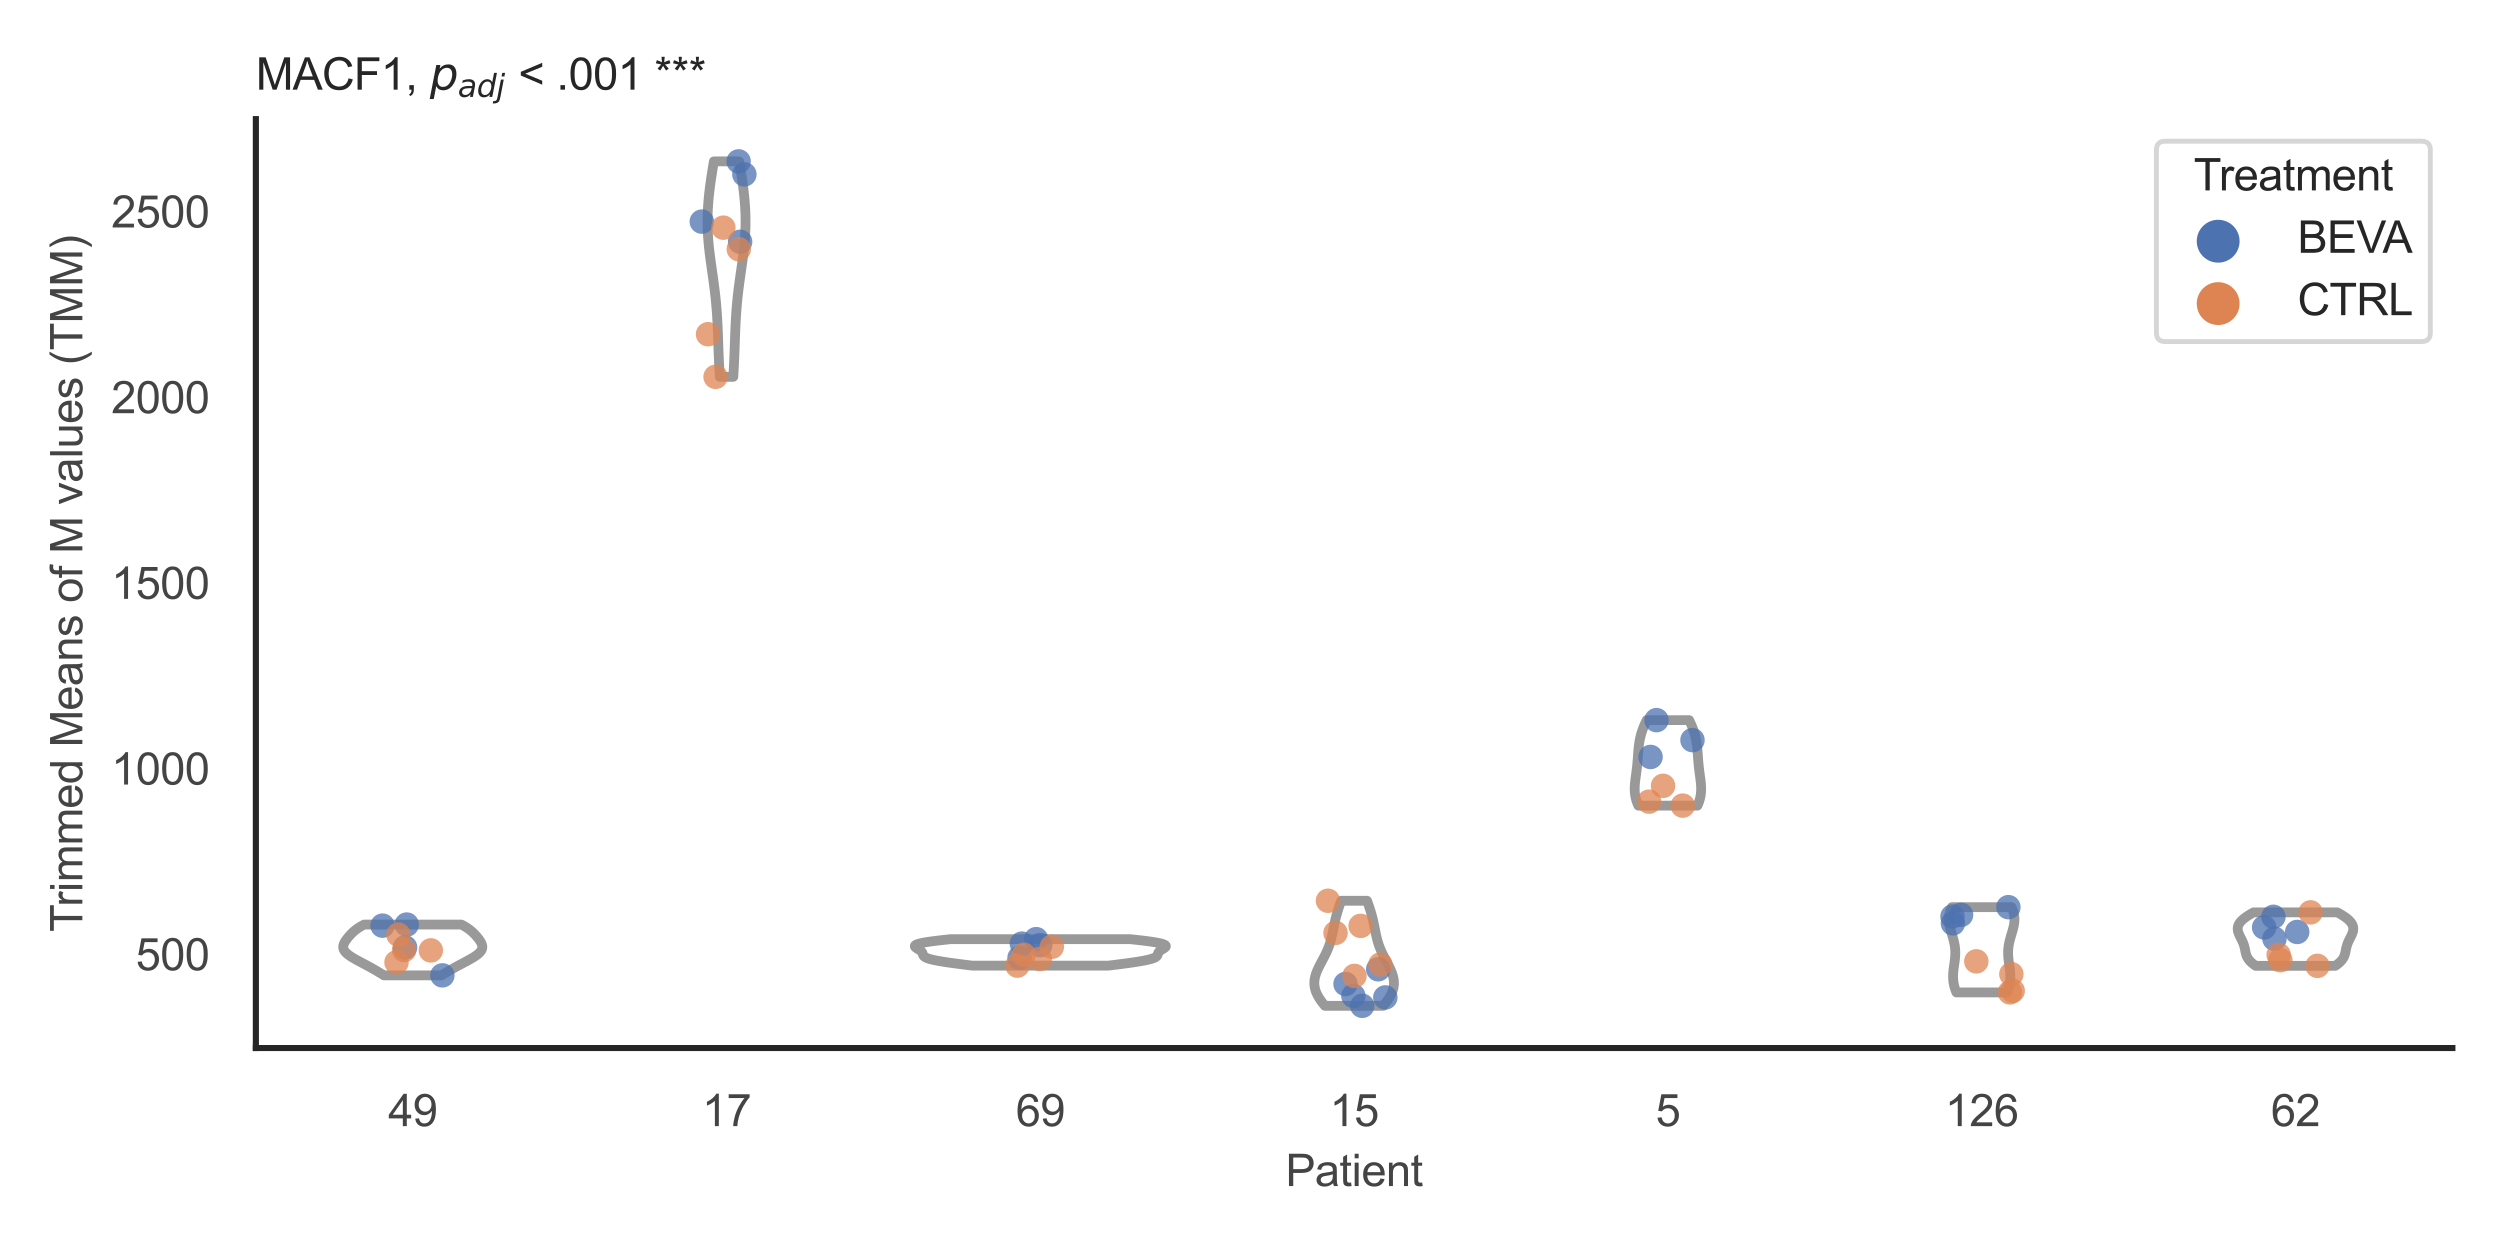 <?xml version="1.0" encoding="utf-8" standalone="no"?>
<!DOCTYPE svg PUBLIC "-//W3C//DTD SVG 1.1//EN"
  "http://www.w3.org/Graphics/SVG/1.1/DTD/svg11.dtd">
<svg xmlns:xlink="http://www.w3.org/1999/xlink" width="510.236pt" height="255.118pt" viewBox="0 0 510.236 255.118" xmlns="http://www.w3.org/2000/svg" version="1.1">
 <defs>
  <style type="text/css">*{stroke-linejoin: round; stroke-linecap: butt}</style>
 </defs>
 <g id="figure_1">
  <g id="patch_1">
   <path d="M 0 255.118 
L 510.236 255.118 
L 510.236 0 
L 0 0 
z
" style="fill: #ffffff"/>
  </g>
  <g id="axes_1">
   <g id="patch_2">
    <path d="M 52.22 213.898 
L 500.516 213.898 
L 500.516 24.32 
L 52.22 24.32 
z
" style="fill: #ffffff"/>
   </g>
   <g id="matplotlib.axis_1">
    <g id="xtick_1">
     <g id="text_1">
      <!-- 49 -->
      <g style="fill: #444444" transform="translate(79.236 229.84)scale(0.09 -0.09)">
       <defs>
        <path id="ArialMT-34" d="M 2069 0 
L 2069 1097 
L 81 1097 
L 81 1613 
L 2172 4581 
L 2631 4581 
L 2631 1613 
L 3250 1613 
L 3250 1097 
L 2631 1097 
L 2631 0 
L 2069 0 
z
M 2069 1613 
L 2069 3678 
L 634 1613 
L 2069 1613 
z
" transform="scale(0.016)"/>
        <path id="ArialMT-39" d="M 350 1059 
L 891 1109 
Q 959 728 1153 556 
Q 1347 384 1650 384 
Q 1909 384 2104 503 
Q 2300 622 2425 820 
Q 2550 1019 2634 1356 
Q 2719 1694 2719 2044 
Q 2719 2081 2716 2156 
Q 2547 1888 2255 1720 
Q 1963 1553 1622 1553 
Q 1053 1553 659 1965 
Q 266 2378 266 3053 
Q 266 3750 677 4175 
Q 1088 4600 1706 4600 
Q 2153 4600 2523 4359 
Q 2894 4119 3086 3673 
Q 3278 3228 3278 2384 
Q 3278 1506 3087 986 
Q 2897 466 2520 194 
Q 2144 -78 1638 -78 
Q 1100 -78 759 220 
Q 419 519 350 1059 
z
M 2653 3081 
Q 2653 3566 2395 3850 
Q 2138 4134 1775 4134 
Q 1400 4134 1122 3828 
Q 844 3522 844 3034 
Q 844 2597 1108 2323 
Q 1372 2050 1759 2050 
Q 2150 2050 2401 2323 
Q 2653 2597 2653 3081 
z
" transform="scale(0.016)"/>
       </defs>
       <use xlink:href="#ArialMT-34"/>
       <use xlink:href="#ArialMT-39" x="55.615"/>
      </g>
     </g>
    </g>
    <g id="xtick_2">
     <g id="text_2">
      <!-- 17 -->
      <g style="fill: #444444" transform="translate(143.279 229.84)scale(0.09 -0.09)">
       <defs>
        <path id="ArialMT-31" d="M 2384 0 
L 1822 0 
L 1822 3584 
Q 1619 3391 1289 3197 
Q 959 3003 697 2906 
L 697 3450 
Q 1169 3672 1522 3987 
Q 1875 4303 2022 4600 
L 2384 4600 
L 2384 0 
z
" transform="scale(0.016)"/>
        <path id="ArialMT-37" d="M 303 3981 
L 303 4522 
L 3269 4522 
L 3269 4084 
Q 2831 3619 2401 2847 
Q 1972 2075 1738 1259 
Q 1569 684 1522 0 
L 944 0 
Q 953 541 1156 1306 
Q 1359 2072 1739 2783 
Q 2119 3494 2547 3981 
L 303 3981 
z
" transform="scale(0.016)"/>
       </defs>
       <use xlink:href="#ArialMT-31"/>
       <use xlink:href="#ArialMT-37" x="55.615"/>
      </g>
     </g>
    </g>
    <g id="xtick_3">
     <g id="text_3">
      <!-- 69 -->
      <g style="fill: #444444" transform="translate(207.321 229.84)scale(0.09 -0.09)">
       <defs>
        <path id="ArialMT-36" d="M 3184 3459 
L 2625 3416 
Q 2550 3747 2413 3897 
Q 2184 4138 1850 4138 
Q 1581 4138 1378 3988 
Q 1113 3794 959 3422 
Q 806 3050 800 2363 
Q 1003 2672 1297 2822 
Q 1591 2972 1913 2972 
Q 2475 2972 2870 2558 
Q 3266 2144 3266 1488 
Q 3266 1056 3080 686 
Q 2894 316 2569 119 
Q 2244 -78 1831 -78 
Q 1128 -78 684 439 
Q 241 956 241 2144 
Q 241 3472 731 4075 
Q 1159 4600 1884 4600 
Q 2425 4600 2770 4297 
Q 3116 3994 3184 3459 
z
M 888 1484 
Q 888 1194 1011 928 
Q 1134 663 1356 523 
Q 1578 384 1822 384 
Q 2178 384 2434 671 
Q 2691 959 2691 1453 
Q 2691 1928 2437 2201 
Q 2184 2475 1800 2475 
Q 1419 2475 1153 2201 
Q 888 1928 888 1484 
z
" transform="scale(0.016)"/>
       </defs>
       <use xlink:href="#ArialMT-36"/>
       <use xlink:href="#ArialMT-39" x="55.615"/>
      </g>
     </g>
    </g>
    <g id="xtick_4">
     <g id="text_4">
      <!-- 15 -->
      <g style="fill: #444444" transform="translate(271.363 229.84)scale(0.09 -0.09)">
       <defs>
        <path id="ArialMT-35" d="M 266 1200 
L 856 1250 
Q 922 819 1161 601 
Q 1400 384 1738 384 
Q 2144 384 2425 690 
Q 2706 997 2706 1503 
Q 2706 1984 2436 2262 
Q 2166 2541 1728 2541 
Q 1456 2541 1237 2417 
Q 1019 2294 894 2097 
L 366 2166 
L 809 4519 
L 3088 4519 
L 3088 3981 
L 1259 3981 
L 1013 2750 
Q 1425 3038 1878 3038 
Q 2478 3038 2890 2622 
Q 3303 2206 3303 1553 
Q 3303 931 2941 478 
Q 2500 -78 1738 -78 
Q 1113 -78 717 272 
Q 322 622 266 1200 
z
" transform="scale(0.016)"/>
       </defs>
       <use xlink:href="#ArialMT-31"/>
       <use xlink:href="#ArialMT-35" x="55.615"/>
      </g>
     </g>
    </g>
    <g id="xtick_5">
     <g id="text_5">
      <!-- 5 -->
      <g style="fill: #444444" transform="translate(337.908 229.84)scale(0.09 -0.09)">
       <use xlink:href="#ArialMT-35"/>
      </g>
     </g>
    </g>
    <g id="xtick_6">
     <g id="text_6">
      <!-- 126 -->
      <g style="fill: #444444" transform="translate(396.945 229.84)scale(0.09 -0.09)">
       <defs>
        <path id="ArialMT-32" d="M 3222 541 
L 3222 0 
L 194 0 
Q 188 203 259 391 
Q 375 700 629 1000 
Q 884 1300 1366 1694 
Q 2113 2306 2375 2664 
Q 2638 3022 2638 3341 
Q 2638 3675 2398 3904 
Q 2159 4134 1775 4134 
Q 1369 4134 1125 3890 
Q 881 3647 878 3216 
L 300 3275 
Q 359 3922 746 4261 
Q 1134 4600 1788 4600 
Q 2447 4600 2831 4234 
Q 3216 3869 3216 3328 
Q 3216 3053 3103 2787 
Q 2991 2522 2730 2228 
Q 2469 1934 1863 1422 
Q 1356 997 1212 845 
Q 1069 694 975 541 
L 3222 541 
z
" transform="scale(0.016)"/>
       </defs>
       <use xlink:href="#ArialMT-31"/>
       <use xlink:href="#ArialMT-32" x="55.615"/>
       <use xlink:href="#ArialMT-36" x="111.23"/>
      </g>
     </g>
    </g>
    <g id="xtick_7">
     <g id="text_7">
      <!-- 62 -->
      <g style="fill: #444444" transform="translate(463.49 229.84)scale(0.09 -0.09)">
       <use xlink:href="#ArialMT-36"/>
       <use xlink:href="#ArialMT-32" x="55.615"/>
      </g>
     </g>
    </g>
    <g id="text_8">
     <!-- Patient -->
     <g style="fill: #444444" transform="translate(262.359 242.071)scale(0.09 -0.09)">
      <defs>
       <path id="ArialMT-50" d="M 494 0 
L 494 4581 
L 2222 4581 
Q 2678 4581 2919 4538 
Q 3256 4481 3484 4323 
Q 3713 4166 3852 3881 
Q 3991 3597 3991 3256 
Q 3991 2672 3619 2267 
Q 3247 1863 2275 1863 
L 1100 1863 
L 1100 0 
L 494 0 
z
M 1100 2403 
L 2284 2403 
Q 2872 2403 3119 2622 
Q 3366 2841 3366 3238 
Q 3366 3525 3220 3729 
Q 3075 3934 2838 4000 
Q 2684 4041 2272 4041 
L 1100 4041 
L 1100 2403 
z
" transform="scale(0.016)"/>
       <path id="ArialMT-61" d="M 2588 409 
Q 2275 144 1986 34 
Q 1697 -75 1366 -75 
Q 819 -75 525 192 
Q 231 459 231 875 
Q 231 1119 342 1320 
Q 453 1522 633 1644 
Q 813 1766 1038 1828 
Q 1203 1872 1538 1913 
Q 2219 1994 2541 2106 
Q 2544 2222 2544 2253 
Q 2544 2597 2384 2738 
Q 2169 2928 1744 2928 
Q 1347 2928 1158 2789 
Q 969 2650 878 2297 
L 328 2372 
Q 403 2725 575 2942 
Q 747 3159 1072 3276 
Q 1397 3394 1825 3394 
Q 2250 3394 2515 3294 
Q 2781 3194 2906 3042 
Q 3031 2891 3081 2659 
Q 3109 2516 3109 2141 
L 3109 1391 
Q 3109 606 3145 398 
Q 3181 191 3288 0 
L 2700 0 
Q 2613 175 2588 409 
z
M 2541 1666 
Q 2234 1541 1622 1453 
Q 1275 1403 1131 1340 
Q 988 1278 909 1158 
Q 831 1038 831 891 
Q 831 666 1001 516 
Q 1172 366 1500 366 
Q 1825 366 2078 508 
Q 2331 650 2450 897 
Q 2541 1088 2541 1459 
L 2541 1666 
z
" transform="scale(0.016)"/>
       <path id="ArialMT-74" d="M 1650 503 
L 1731 6 
Q 1494 -44 1306 -44 
Q 1000 -44 831 53 
Q 663 150 594 308 
Q 525 466 525 972 
L 525 2881 
L 113 2881 
L 113 3319 
L 525 3319 
L 525 4141 
L 1084 4478 
L 1084 3319 
L 1650 3319 
L 1650 2881 
L 1084 2881 
L 1084 941 
Q 1084 700 1114 631 
Q 1144 563 1211 522 
Q 1278 481 1403 481 
Q 1497 481 1650 503 
z
" transform="scale(0.016)"/>
       <path id="ArialMT-69" d="M 425 3934 
L 425 4581 
L 988 4581 
L 988 3934 
L 425 3934 
z
M 425 0 
L 425 3319 
L 988 3319 
L 988 0 
L 425 0 
z
" transform="scale(0.016)"/>
       <path id="ArialMT-65" d="M 2694 1069 
L 3275 997 
Q 3138 488 2766 206 
Q 2394 -75 1816 -75 
Q 1088 -75 661 373 
Q 234 822 234 1631 
Q 234 2469 665 2931 
Q 1097 3394 1784 3394 
Q 2450 3394 2872 2941 
Q 3294 2488 3294 1666 
Q 3294 1616 3291 1516 
L 816 1516 
Q 847 969 1125 678 
Q 1403 388 1819 388 
Q 2128 388 2347 550 
Q 2566 713 2694 1069 
z
M 847 1978 
L 2700 1978 
Q 2663 2397 2488 2606 
Q 2219 2931 1791 2931 
Q 1403 2931 1139 2672 
Q 875 2413 847 1978 
z
" transform="scale(0.016)"/>
       <path id="ArialMT-6e" d="M 422 0 
L 422 3319 
L 928 3319 
L 928 2847 
Q 1294 3394 1984 3394 
Q 2284 3394 2536 3286 
Q 2788 3178 2913 3003 
Q 3038 2828 3088 2588 
Q 3119 2431 3119 2041 
L 3119 0 
L 2556 0 
L 2556 2019 
Q 2556 2363 2490 2533 
Q 2425 2703 2258 2804 
Q 2091 2906 1866 2906 
Q 1506 2906 1245 2678 
Q 984 2450 984 1813 
L 984 0 
L 422 0 
z
" transform="scale(0.016)"/>
      </defs>
      <use xlink:href="#ArialMT-50"/>
      <use xlink:href="#ArialMT-61" x="66.699"/>
      <use xlink:href="#ArialMT-74" x="122.314"/>
      <use xlink:href="#ArialMT-69" x="150.098"/>
      <use xlink:href="#ArialMT-65" x="172.314"/>
      <use xlink:href="#ArialMT-6e" x="227.93"/>
      <use xlink:href="#ArialMT-74" x="283.545"/>
     </g>
    </g>
   </g>
   <g id="matplotlib.axis_2">
    <g id="ytick_1">
     <g id="text_9">
      <!-- 500 -->
      <g style="fill: #444444" transform="translate(27.705 198.022)scale(0.09 -0.09)">
       <defs>
        <path id="ArialMT-30" d="M 266 2259 
Q 266 3072 433 3567 
Q 600 4063 929 4331 
Q 1259 4600 1759 4600 
Q 2128 4600 2406 4451 
Q 2684 4303 2865 4023 
Q 3047 3744 3150 3342 
Q 3253 2941 3253 2259 
Q 3253 1453 3087 958 
Q 2922 463 2592 192 
Q 2263 -78 1759 -78 
Q 1097 -78 719 397 
Q 266 969 266 2259 
z
M 844 2259 
Q 844 1131 1108 757 
Q 1372 384 1759 384 
Q 2147 384 2411 759 
Q 2675 1134 2675 2259 
Q 2675 3391 2411 3762 
Q 2147 4134 1753 4134 
Q 1366 4134 1134 3806 
Q 844 3388 844 2259 
z
" transform="scale(0.016)"/>
       </defs>
       <use xlink:href="#ArialMT-35"/>
       <use xlink:href="#ArialMT-30" x="55.615"/>
       <use xlink:href="#ArialMT-30" x="111.23"/>
      </g>
     </g>
    </g>
    <g id="ytick_2">
     <g id="text_10">
      <!-- 1000 -->
      <g style="fill: #444444" transform="translate(22.701 160.124)scale(0.09 -0.09)">
       <use xlink:href="#ArialMT-31"/>
       <use xlink:href="#ArialMT-30" x="55.615"/>
       <use xlink:href="#ArialMT-30" x="111.23"/>
       <use xlink:href="#ArialMT-30" x="166.846"/>
      </g>
     </g>
    </g>
    <g id="ytick_3">
     <g id="text_11">
      <!-- 1500 -->
      <g style="fill: #444444" transform="translate(22.701 122.226)scale(0.09 -0.09)">
       <use xlink:href="#ArialMT-31"/>
       <use xlink:href="#ArialMT-35" x="55.615"/>
       <use xlink:href="#ArialMT-30" x="111.23"/>
       <use xlink:href="#ArialMT-30" x="166.846"/>
      </g>
     </g>
    </g>
    <g id="ytick_4">
     <g id="text_12">
      <!-- 2000 -->
      <g style="fill: #444444" transform="translate(22.701 84.328)scale(0.09 -0.09)">
       <use xlink:href="#ArialMT-32"/>
       <use xlink:href="#ArialMT-30" x="55.615"/>
       <use xlink:href="#ArialMT-30" x="111.23"/>
       <use xlink:href="#ArialMT-30" x="166.846"/>
      </g>
     </g>
    </g>
    <g id="ytick_5">
     <g id="text_13">
      <!-- 2500 -->
      <g style="fill: #444444" transform="translate(22.701 46.431)scale(0.09 -0.09)">
       <use xlink:href="#ArialMT-32"/>
       <use xlink:href="#ArialMT-35" x="55.615"/>
       <use xlink:href="#ArialMT-30" x="111.23"/>
       <use xlink:href="#ArialMT-30" x="166.846"/>
      </g>
     </g>
    </g>
    <g id="text_14">
     <!-- Trimmed Means of M values (TMM) -->
     <g style="fill: #444444" transform="translate(16.806 190.195)rotate(-90)scale(0.09 -0.09)">
      <defs>
       <path id="ArialMT-54" d="M 1659 0 
L 1659 4041 
L 150 4041 
L 150 4581 
L 3781 4581 
L 3781 4041 
L 2266 4041 
L 2266 0 
L 1659 0 
z
" transform="scale(0.016)"/>
       <path id="ArialMT-72" d="M 416 0 
L 416 3319 
L 922 3319 
L 922 2816 
Q 1116 3169 1280 3281 
Q 1444 3394 1641 3394 
Q 1925 3394 2219 3213 
L 2025 2691 
Q 1819 2813 1613 2813 
Q 1428 2813 1281 2702 
Q 1134 2591 1072 2394 
Q 978 2094 978 1738 
L 978 0 
L 416 0 
z
" transform="scale(0.016)"/>
       <path id="ArialMT-6d" d="M 422 0 
L 422 3319 
L 925 3319 
L 925 2853 
Q 1081 3097 1340 3245 
Q 1600 3394 1931 3394 
Q 2300 3394 2536 3241 
Q 2772 3088 2869 2813 
Q 3263 3394 3894 3394 
Q 4388 3394 4653 3120 
Q 4919 2847 4919 2278 
L 4919 0 
L 4359 0 
L 4359 2091 
Q 4359 2428 4304 2576 
Q 4250 2725 4106 2815 
Q 3963 2906 3769 2906 
Q 3419 2906 3187 2673 
Q 2956 2441 2956 1928 
L 2956 0 
L 2394 0 
L 2394 2156 
Q 2394 2531 2256 2718 
Q 2119 2906 1806 2906 
Q 1569 2906 1367 2781 
Q 1166 2656 1075 2415 
Q 984 2175 984 1722 
L 984 0 
L 422 0 
z
" transform="scale(0.016)"/>
       <path id="ArialMT-64" d="M 2575 0 
L 2575 419 
Q 2259 -75 1647 -75 
Q 1250 -75 917 144 
Q 584 363 401 755 
Q 219 1147 219 1656 
Q 219 2153 384 2558 
Q 550 2963 881 3178 
Q 1213 3394 1622 3394 
Q 1922 3394 2156 3267 
Q 2391 3141 2538 2938 
L 2538 4581 
L 3097 4581 
L 3097 0 
L 2575 0 
z
M 797 1656 
Q 797 1019 1065 703 
Q 1334 388 1700 388 
Q 2069 388 2326 689 
Q 2584 991 2584 1609 
Q 2584 2291 2321 2609 
Q 2059 2928 1675 2928 
Q 1300 2928 1048 2622 
Q 797 2316 797 1656 
z
" transform="scale(0.016)"/>
       <path id="ArialMT-20" transform="scale(0.016)"/>
       <path id="ArialMT-4d" d="M 475 0 
L 475 4581 
L 1388 4581 
L 2472 1338 
Q 2622 884 2691 659 
Q 2769 909 2934 1394 
L 4031 4581 
L 4847 4581 
L 4847 0 
L 4263 0 
L 4263 3834 
L 2931 0 
L 2384 0 
L 1059 3900 
L 1059 0 
L 475 0 
z
" transform="scale(0.016)"/>
       <path id="ArialMT-73" d="M 197 991 
L 753 1078 
Q 800 744 1014 566 
Q 1228 388 1613 388 
Q 2000 388 2187 545 
Q 2375 703 2375 916 
Q 2375 1106 2209 1216 
Q 2094 1291 1634 1406 
Q 1016 1563 777 1677 
Q 538 1791 414 1992 
Q 291 2194 291 2438 
Q 291 2659 392 2848 
Q 494 3038 669 3163 
Q 800 3259 1026 3326 
Q 1253 3394 1513 3394 
Q 1903 3394 2198 3281 
Q 2494 3169 2634 2976 
Q 2775 2784 2828 2463 
L 2278 2388 
Q 2241 2644 2061 2787 
Q 1881 2931 1553 2931 
Q 1166 2931 1000 2803 
Q 834 2675 834 2503 
Q 834 2394 903 2306 
Q 972 2216 1119 2156 
Q 1203 2125 1616 2013 
Q 2213 1853 2448 1751 
Q 2684 1650 2818 1456 
Q 2953 1263 2953 975 
Q 2953 694 2789 445 
Q 2625 197 2315 61 
Q 2006 -75 1616 -75 
Q 969 -75 630 194 
Q 291 463 197 991 
z
" transform="scale(0.016)"/>
       <path id="ArialMT-6f" d="M 213 1659 
Q 213 2581 725 3025 
Q 1153 3394 1769 3394 
Q 2453 3394 2887 2945 
Q 3322 2497 3322 1706 
Q 3322 1066 3130 698 
Q 2938 331 2570 128 
Q 2203 -75 1769 -75 
Q 1072 -75 642 372 
Q 213 819 213 1659 
z
M 791 1659 
Q 791 1022 1069 705 
Q 1347 388 1769 388 
Q 2188 388 2466 706 
Q 2744 1025 2744 1678 
Q 2744 2294 2464 2611 
Q 2184 2928 1769 2928 
Q 1347 2928 1069 2612 
Q 791 2297 791 1659 
z
" transform="scale(0.016)"/>
       <path id="ArialMT-66" d="M 556 0 
L 556 2881 
L 59 2881 
L 59 3319 
L 556 3319 
L 556 3672 
Q 556 4006 616 4169 
Q 697 4388 901 4523 
Q 1106 4659 1475 4659 
Q 1713 4659 2000 4603 
L 1916 4113 
Q 1741 4144 1584 4144 
Q 1328 4144 1222 4034 
Q 1116 3925 1116 3625 
L 1116 3319 
L 1763 3319 
L 1763 2881 
L 1116 2881 
L 1116 0 
L 556 0 
z
" transform="scale(0.016)"/>
       <path id="ArialMT-76" d="M 1344 0 
L 81 3319 
L 675 3319 
L 1388 1331 
Q 1503 1009 1600 663 
Q 1675 925 1809 1294 
L 2547 3319 
L 3125 3319 
L 1869 0 
L 1344 0 
z
" transform="scale(0.016)"/>
       <path id="ArialMT-6c" d="M 409 0 
L 409 4581 
L 972 4581 
L 972 0 
L 409 0 
z
" transform="scale(0.016)"/>
       <path id="ArialMT-75" d="M 2597 0 
L 2597 488 
Q 2209 -75 1544 -75 
Q 1250 -75 995 37 
Q 741 150 617 320 
Q 494 491 444 738 
Q 409 903 409 1263 
L 409 3319 
L 972 3319 
L 972 1478 
Q 972 1038 1006 884 
Q 1059 663 1231 536 
Q 1403 409 1656 409 
Q 1909 409 2131 539 
Q 2353 669 2445 892 
Q 2538 1116 2538 1541 
L 2538 3319 
L 3100 3319 
L 3100 0 
L 2597 0 
z
" transform="scale(0.016)"/>
       <path id="ArialMT-28" d="M 1497 -1347 
Q 1031 -759 709 28 
Q 388 816 388 1659 
Q 388 2403 628 3084 
Q 909 3875 1497 4659 
L 1900 4659 
Q 1522 4009 1400 3731 
Q 1209 3300 1100 2831 
Q 966 2247 966 1656 
Q 966 153 1900 -1347 
L 1497 -1347 
z
" transform="scale(0.016)"/>
       <path id="ArialMT-29" d="M 791 -1347 
L 388 -1347 
Q 1322 153 1322 1656 
Q 1322 2244 1188 2822 
Q 1081 3291 891 3722 
Q 769 4003 388 4659 
L 791 4659 
Q 1378 3875 1659 3084 
Q 1900 2403 1900 1659 
Q 1900 816 1576 28 
Q 1253 -759 791 -1347 
z
" transform="scale(0.016)"/>
      </defs>
      <use xlink:href="#ArialMT-54"/>
      <use xlink:href="#ArialMT-72" x="57.334"/>
      <use xlink:href="#ArialMT-69" x="90.635"/>
      <use xlink:href="#ArialMT-6d" x="112.852"/>
      <use xlink:href="#ArialMT-6d" x="196.152"/>
      <use xlink:href="#ArialMT-65" x="279.453"/>
      <use xlink:href="#ArialMT-64" x="335.068"/>
      <use xlink:href="#ArialMT-20" x="390.684"/>
      <use xlink:href="#ArialMT-4d" x="418.467"/>
      <use xlink:href="#ArialMT-65" x="501.768"/>
      <use xlink:href="#ArialMT-61" x="557.383"/>
      <use xlink:href="#ArialMT-6e" x="612.998"/>
      <use xlink:href="#ArialMT-73" x="668.613"/>
      <use xlink:href="#ArialMT-20" x="718.613"/>
      <use xlink:href="#ArialMT-6f" x="746.396"/>
      <use xlink:href="#ArialMT-66" x="802.012"/>
      <use xlink:href="#ArialMT-20" x="829.795"/>
      <use xlink:href="#ArialMT-4d" x="857.578"/>
      <use xlink:href="#ArialMT-20" x="940.879"/>
      <use xlink:href="#ArialMT-76" x="968.662"/>
      <use xlink:href="#ArialMT-61" x="1018.662"/>
      <use xlink:href="#ArialMT-6c" x="1074.277"/>
      <use xlink:href="#ArialMT-75" x="1096.494"/>
      <use xlink:href="#ArialMT-65" x="1152.109"/>
      <use xlink:href="#ArialMT-73" x="1207.725"/>
      <use xlink:href="#ArialMT-20" x="1257.725"/>
      <use xlink:href="#ArialMT-28" x="1285.508"/>
      <use xlink:href="#ArialMT-54" x="1318.809"/>
      <use xlink:href="#ArialMT-4d" x="1379.893"/>
      <use xlink:href="#ArialMT-4d" x="1463.193"/>
      <use xlink:href="#ArialMT-29" x="1546.494"/>
     </g>
    </g>
   </g>
   <g id="PolyCollection_1">
    <defs>
     <path id="m580392651f" d="M 90.114 -56.051 
L 78.368 -56.051 
L 78.2 -56.156 
L 78.03 -56.26 
L 77.86 -56.365 
L 77.689 -56.47 
L 77.517 -56.574 
L 77.343 -56.679 
L 77.168 -56.784 
L 76.992 -56.889 
L 76.815 -56.993 
L 76.636 -57.098 
L 76.455 -57.203 
L 76.273 -57.307 
L 76.089 -57.412 
L 75.903 -57.517 
L 75.716 -57.622 
L 75.527 -57.726 
L 75.337 -57.831 
L 75.145 -57.936 
L 74.951 -58.041 
L 74.757 -58.145 
L 74.561 -58.25 
L 74.364 -58.355 
L 74.167 -58.459 
L 73.97 -58.564 
L 73.772 -58.669 
L 73.575 -58.774 
L 73.379 -58.878 
L 73.184 -58.983 
L 72.991 -59.088 
L 72.799 -59.192 
L 72.611 -59.297 
L 72.425 -59.402 
L 72.243 -59.507 
L 72.066 -59.611 
L 71.893 -59.716 
L 71.725 -59.821 
L 71.563 -59.925 
L 71.408 -60.03 
L 71.259 -60.135 
L 71.117 -60.24 
L 70.984 -60.344 
L 70.858 -60.449 
L 70.74 -60.554 
L 70.632 -60.658 
L 70.532 -60.763 
L 70.441 -60.868 
L 70.36 -60.973 
L 70.289 -61.077 
L 70.226 -61.182 
L 70.174 -61.287 
L 70.13 -61.392 
L 70.096 -61.496 
L 70.071 -61.601 
L 70.055 -61.706 
L 70.048 -61.81 
L 70.049 -61.915 
L 70.058 -62.02 
L 70.075 -62.125 
L 70.099 -62.229 
L 70.129 -62.334 
L 70.166 -62.439 
L 70.209 -62.543 
L 70.257 -62.648 
L 70.31 -62.753 
L 70.368 -62.858 
L 70.43 -62.962 
L 70.496 -63.067 
L 70.565 -63.172 
L 70.638 -63.276 
L 70.713 -63.381 
L 70.79 -63.486 
L 70.871 -63.591 
L 70.953 -63.695 
L 71.037 -63.8 
L 71.124 -63.905 
L 71.213 -64.009 
L 71.304 -64.114 
L 71.397 -64.219 
L 71.492 -64.324 
L 71.59 -64.428 
L 71.691 -64.533 
L 71.795 -64.638 
L 71.902 -64.743 
L 72.013 -64.847 
L 72.128 -64.952 
L 72.247 -65.057 
L 72.371 -65.161 
L 72.499 -65.266 
L 72.633 -65.371 
L 72.773 -65.476 
L 72.918 -65.58 
L 73.069 -65.685 
L 73.227 -65.79 
L 73.391 -65.894 
L 73.561 -65.999 
L 73.739 -66.104 
L 73.923 -66.209 
L 74.114 -66.313 
L 74.311 -66.418 
L 94.171 -66.418 
L 94.171 -66.418 
L 94.369 -66.313 
L 94.56 -66.209 
L 94.744 -66.104 
L 94.921 -65.999 
L 95.092 -65.894 
L 95.256 -65.79 
L 95.413 -65.685 
L 95.565 -65.58 
L 95.71 -65.476 
L 95.849 -65.371 
L 95.983 -65.266 
L 96.112 -65.161 
L 96.235 -65.057 
L 96.354 -64.952 
L 96.469 -64.847 
L 96.58 -64.743 
L 96.687 -64.638 
L 96.791 -64.533 
L 96.892 -64.428 
L 96.99 -64.324 
L 97.086 -64.219 
L 97.179 -64.114 
L 97.27 -64.009 
L 97.358 -63.905 
L 97.445 -63.8 
L 97.529 -63.695 
L 97.612 -63.591 
L 97.692 -63.486 
L 97.77 -63.381 
L 97.845 -63.276 
L 97.917 -63.172 
L 97.986 -63.067 
L 98.052 -62.962 
L 98.114 -62.858 
L 98.172 -62.753 
L 98.225 -62.648 
L 98.273 -62.543 
L 98.316 -62.439 
L 98.353 -62.334 
L 98.384 -62.229 
L 98.408 -62.125 
L 98.424 -62.02 
L 98.433 -61.915 
L 98.434 -61.81 
L 98.427 -61.706 
L 98.411 -61.601 
L 98.386 -61.496 
L 98.352 -61.392 
L 98.309 -61.287 
L 98.256 -61.182 
L 98.194 -61.077 
L 98.122 -60.973 
L 98.041 -60.868 
L 97.95 -60.763 
L 97.851 -60.658 
L 97.742 -60.554 
L 97.625 -60.449 
L 97.499 -60.344 
L 97.365 -60.24 
L 97.223 -60.135 
L 97.075 -60.03 
L 96.919 -59.925 
L 96.757 -59.821 
L 96.589 -59.716 
L 96.417 -59.611 
L 96.239 -59.507 
L 96.057 -59.402 
L 95.872 -59.297 
L 95.683 -59.192 
L 95.492 -59.088 
L 95.298 -58.983 
L 95.103 -58.878 
L 94.907 -58.774 
L 94.71 -58.669 
L 94.513 -58.564 
L 94.315 -58.459 
L 94.118 -58.355 
L 93.921 -58.25 
L 93.726 -58.145 
L 93.531 -58.041 
L 93.338 -57.936 
L 93.146 -57.831 
L 92.955 -57.726 
L 92.766 -57.622 
L 92.579 -57.517 
L 92.393 -57.412 
L 92.209 -57.307 
L 92.027 -57.203 
L 91.847 -57.098 
L 91.668 -56.993 
L 91.49 -56.889 
L 91.314 -56.784 
L 91.139 -56.679 
L 90.966 -56.574 
L 90.793 -56.47 
L 90.622 -56.365 
L 90.452 -56.26 
L 90.283 -56.156 
L 90.114 -56.051 
z
" style="stroke: #999999; stroke-width: 2"/>
    </defs>
    <g clip-path="url(#p790fca3293)">
     <use xlink:href="#m580392651f" x="0" y="255.118" style="fill: #ffffff; stroke: #999999; stroke-width: 2"/>
    </g>
   </g>
   <g id="PolyCollection_2">
    <defs>
     <path id="mb3533d39c3" d="M 149.662 -178.212 
L 146.905 -178.212 
L 146.878 -178.656 
L 146.852 -179.1 
L 146.827 -179.544 
L 146.803 -179.988 
L 146.78 -180.432 
L 146.758 -180.877 
L 146.738 -181.321 
L 146.718 -181.765 
L 146.699 -182.209 
L 146.681 -182.653 
L 146.664 -183.097 
L 146.647 -183.541 
L 146.631 -183.985 
L 146.615 -184.43 
L 146.6 -184.874 
L 146.584 -185.318 
L 146.569 -185.762 
L 146.553 -186.206 
L 146.537 -186.65 
L 146.52 -187.094 
L 146.503 -187.539 
L 146.485 -187.983 
L 146.465 -188.427 
L 146.444 -188.871 
L 146.422 -189.315 
L 146.399 -189.759 
L 146.373 -190.203 
L 146.346 -190.647 
L 146.317 -191.092 
L 146.285 -191.536 
L 146.252 -191.98 
L 146.216 -192.424 
L 146.178 -192.868 
L 146.138 -193.312 
L 146.096 -193.756 
L 146.051 -194.201 
L 146.004 -194.645 
L 145.954 -195.089 
L 145.903 -195.533 
L 145.849 -195.977 
L 145.794 -196.421 
L 145.737 -196.865 
L 145.678 -197.309 
L 145.618 -197.754 
L 145.557 -198.198 
L 145.495 -198.642 
L 145.432 -199.086 
L 145.369 -199.53 
L 145.305 -199.974 
L 145.242 -200.418 
L 145.179 -200.863 
L 145.116 -201.307 
L 145.055 -201.751 
L 144.995 -202.195 
L 144.937 -202.639 
L 144.88 -203.083 
L 144.825 -203.527 
L 144.773 -203.971 
L 144.724 -204.416 
L 144.677 -204.86 
L 144.633 -205.304 
L 144.593 -205.748 
L 144.556 -206.192 
L 144.523 -206.636 
L 144.494 -207.08 
L 144.469 -207.525 
L 144.448 -207.969 
L 144.431 -208.413 
L 144.418 -208.857 
L 144.41 -209.301 
L 144.406 -209.745 
L 144.406 -210.189 
L 144.41 -210.633 
L 144.419 -211.078 
L 144.432 -211.522 
L 144.449 -211.966 
L 144.471 -212.41 
L 144.496 -212.854 
L 144.525 -213.298 
L 144.558 -213.742 
L 144.595 -214.187 
L 144.635 -214.631 
L 144.678 -215.075 
L 144.725 -215.519 
L 144.774 -215.963 
L 144.827 -216.407 
L 144.883 -216.851 
L 144.94 -217.295 
L 145.001 -217.74 
L 145.064 -218.184 
L 145.128 -218.628 
L 145.195 -219.072 
L 145.263 -219.516 
L 145.333 -219.96 
L 145.405 -220.404 
L 145.477 -220.849 
L 145.551 -221.293 
L 145.626 -221.737 
L 145.701 -222.181 
L 150.866 -222.181 
L 150.866 -222.181 
L 150.941 -221.737 
L 151.016 -221.293 
L 151.09 -220.849 
L 151.162 -220.404 
L 151.234 -219.96 
L 151.304 -219.516 
L 151.372 -219.072 
L 151.439 -218.628 
L 151.503 -218.184 
L 151.566 -217.74 
L 151.626 -217.295 
L 151.684 -216.851 
L 151.74 -216.407 
L 151.792 -215.963 
L 151.842 -215.519 
L 151.889 -215.075 
L 151.932 -214.631 
L 151.972 -214.187 
L 152.009 -213.742 
L 152.042 -213.298 
L 152.071 -212.854 
L 152.096 -212.41 
L 152.118 -211.966 
L 152.135 -211.522 
L 152.148 -211.078 
L 152.157 -210.633 
L 152.161 -210.189 
L 152.161 -209.745 
L 152.157 -209.301 
L 152.149 -208.857 
L 152.136 -208.413 
L 152.119 -207.969 
L 152.098 -207.525 
L 152.073 -207.08 
L 152.044 -206.636 
L 152.01 -206.192 
L 151.974 -205.748 
L 151.933 -205.304 
L 151.89 -204.86 
L 151.843 -204.416 
L 151.794 -203.971 
L 151.742 -203.527 
L 151.687 -203.083 
L 151.63 -202.639 
L 151.572 -202.195 
L 151.512 -201.751 
L 151.45 -201.307 
L 151.388 -200.863 
L 151.325 -200.418 
L 151.262 -199.974 
L 151.198 -199.53 
L 151.135 -199.086 
L 151.072 -198.642 
L 151.01 -198.198 
L 150.949 -197.754 
L 150.889 -197.309 
L 150.83 -196.865 
L 150.773 -196.421 
L 150.718 -195.977 
L 150.664 -195.533 
L 150.613 -195.089 
L 150.563 -194.645 
L 150.516 -194.201 
L 150.471 -193.756 
L 150.429 -193.312 
L 150.389 -192.868 
L 150.351 -192.424 
L 150.315 -191.98 
L 150.282 -191.536 
L 150.25 -191.092 
L 150.221 -190.647 
L 150.194 -190.203 
L 150.168 -189.759 
L 150.145 -189.315 
L 150.123 -188.871 
L 150.102 -188.427 
L 150.082 -187.983 
L 150.064 -187.539 
L 150.047 -187.094 
L 150.03 -186.65 
L 150.014 -186.206 
L 149.998 -185.762 
L 149.983 -185.318 
L 149.967 -184.874 
L 149.952 -184.43 
L 149.936 -183.985 
L 149.92 -183.541 
L 149.903 -183.097 
L 149.886 -182.653 
L 149.868 -182.209 
L 149.849 -181.765 
L 149.829 -181.321 
L 149.809 -180.877 
L 149.787 -180.432 
L 149.764 -179.988 
L 149.74 -179.544 
L 149.715 -179.1 
L 149.689 -178.656 
L 149.662 -178.212 
z
" style="stroke: #999999; stroke-width: 2"/>
    </defs>
    <g clip-path="url(#p790fca3293)">
     <use xlink:href="#mb3533d39c3" x="0" y="255.118" style="fill: #ffffff; stroke: #999999; stroke-width: 2"/>
    </g>
   </g>
   <g id="PolyCollection_3">
    <defs>
     <path id="m9047e1901d" d="M 226.254 -58.043 
L 198.397 -58.043 
L 197.959 -58.097 
L 197.522 -58.152 
L 197.087 -58.206 
L 196.656 -58.261 
L 196.228 -58.315 
L 195.804 -58.37 
L 195.386 -58.424 
L 194.975 -58.479 
L 194.571 -58.533 
L 194.175 -58.588 
L 193.788 -58.642 
L 193.411 -58.697 
L 193.044 -58.751 
L 192.689 -58.806 
L 192.347 -58.86 
L 192.017 -58.915 
L 191.7 -58.969 
L 191.398 -59.024 
L 191.11 -59.078 
L 190.837 -59.133 
L 190.58 -59.188 
L 190.338 -59.242 
L 190.113 -59.297 
L 189.903 -59.351 
L 189.709 -59.406 
L 189.531 -59.46 
L 189.368 -59.515 
L 189.221 -59.569 
L 189.089 -59.624 
L 188.971 -59.678 
L 188.867 -59.733 
L 188.775 -59.787 
L 188.696 -59.842 
L 188.628 -59.896 
L 188.57 -59.951 
L 188.522 -60.005 
L 188.481 -60.06 
L 188.448 -60.114 
L 188.42 -60.169 
L 188.397 -60.224 
L 188.378 -60.278 
L 188.361 -60.333 
L 188.345 -60.387 
L 188.328 -60.442 
L 188.311 -60.496 
L 188.292 -60.551 
L 188.27 -60.605 
L 188.244 -60.66 
L 188.214 -60.714 
L 188.179 -60.769 
L 188.138 -60.823 
L 188.092 -60.878 
L 188.04 -60.932 
L 187.982 -60.987 
L 187.918 -61.041 
L 187.848 -61.096 
L 187.773 -61.15 
L 187.694 -61.205 
L 187.611 -61.26 
L 187.526 -61.314 
L 187.438 -61.369 
L 187.349 -61.423 
L 187.261 -61.478 
L 187.174 -61.532 
L 187.09 -61.587 
L 187.011 -61.641 
L 186.938 -61.696 
L 186.872 -61.75 
L 186.815 -61.805 
L 186.769 -61.859 
L 186.735 -61.914 
L 186.714 -61.968 
L 186.709 -62.023 
L 186.72 -62.077 
L 186.749 -62.132 
L 186.797 -62.186 
L 186.865 -62.241 
L 186.955 -62.295 
L 187.066 -62.35 
L 187.2 -62.405 
L 187.358 -62.459 
L 187.539 -62.514 
L 187.745 -62.568 
L 187.975 -62.623 
L 188.23 -62.677 
L 188.509 -62.732 
L 188.811 -62.786 
L 189.138 -62.841 
L 189.487 -62.895 
L 189.858 -62.95 
L 190.251 -63.004 
L 190.665 -63.059 
L 191.098 -63.113 
L 191.549 -63.168 
L 192.017 -63.222 
L 192.501 -63.277 
L 192.999 -63.331 
L 193.509 -63.386 
L 194.031 -63.441 
L 230.62 -63.441 
L 230.62 -63.441 
L 231.142 -63.386 
L 231.653 -63.331 
L 232.151 -63.277 
L 232.635 -63.222 
L 233.103 -63.168 
L 233.554 -63.113 
L 233.987 -63.059 
L 234.4 -63.004 
L 234.793 -62.95 
L 235.165 -62.895 
L 235.514 -62.841 
L 235.84 -62.786 
L 236.143 -62.732 
L 236.422 -62.677 
L 236.676 -62.623 
L 236.906 -62.568 
L 237.112 -62.514 
L 237.294 -62.459 
L 237.451 -62.405 
L 237.586 -62.35 
L 237.697 -62.295 
L 237.786 -62.241 
L 237.855 -62.186 
L 237.903 -62.132 
L 237.932 -62.077 
L 237.943 -62.023 
L 237.937 -61.968 
L 237.917 -61.914 
L 237.883 -61.859 
L 237.837 -61.805 
L 237.78 -61.75 
L 237.714 -61.696 
L 237.641 -61.641 
L 237.561 -61.587 
L 237.478 -61.532 
L 237.391 -61.478 
L 237.303 -61.423 
L 237.214 -61.369 
L 237.126 -61.314 
L 237.04 -61.26 
L 236.957 -61.205 
L 236.878 -61.15 
L 236.804 -61.096 
L 236.734 -61.041 
L 236.67 -60.987 
L 236.612 -60.932 
L 236.56 -60.878 
L 236.513 -60.823 
L 236.473 -60.769 
L 236.438 -60.714 
L 236.407 -60.66 
L 236.382 -60.605 
L 236.36 -60.551 
L 236.34 -60.496 
L 236.323 -60.442 
L 236.307 -60.387 
L 236.291 -60.333 
L 236.274 -60.278 
L 236.254 -60.224 
L 236.231 -60.169 
L 236.204 -60.114 
L 236.17 -60.06 
L 236.13 -60.005 
L 236.081 -59.951 
L 236.023 -59.896 
L 235.955 -59.842 
L 235.876 -59.787 
L 235.785 -59.733 
L 235.681 -59.678 
L 235.563 -59.624 
L 235.43 -59.569 
L 235.283 -59.515 
L 235.121 -59.46 
L 234.943 -59.406 
L 234.749 -59.351 
L 234.539 -59.297 
L 234.313 -59.242 
L 234.072 -59.188 
L 233.814 -59.133 
L 233.542 -59.078 
L 233.254 -59.024 
L 232.951 -58.969 
L 232.635 -58.915 
L 232.305 -58.86 
L 231.962 -58.806 
L 231.607 -58.751 
L 231.241 -58.697 
L 230.864 -58.642 
L 230.477 -58.588 
L 230.081 -58.533 
L 229.677 -58.479 
L 229.265 -58.424 
L 228.847 -58.37 
L 228.424 -58.315 
L 227.996 -58.261 
L 227.564 -58.206 
L 227.129 -58.152 
L 226.692 -58.097 
L 226.254 -58.043 
z
" style="stroke: #999999; stroke-width: 2"/>
    </defs>
    <g clip-path="url(#p790fca3293)">
     <use xlink:href="#m9047e1901d" x="0" y="255.118" style="fill: #ffffff; stroke: #999999; stroke-width: 2"/>
    </g>
   </g>
   <g id="PolyCollection_4">
    <defs>
     <path id="mbbd93a900a" d="M 282.326 -49.837 
L 270.41 -49.837 
L 270.232 -50.054 
L 270.059 -50.27 
L 269.891 -50.487 
L 269.728 -50.704 
L 269.572 -50.92 
L 269.423 -51.137 
L 269.281 -51.353 
L 269.147 -51.57 
L 269.021 -51.786 
L 268.904 -52.003 
L 268.795 -52.22 
L 268.696 -52.436 
L 268.606 -52.653 
L 268.526 -52.869 
L 268.456 -53.086 
L 268.396 -53.303 
L 268.345 -53.519 
L 268.306 -53.736 
L 268.276 -53.952 
L 268.256 -54.169 
L 268.246 -54.385 
L 268.247 -54.602 
L 268.257 -54.819 
L 268.276 -55.035 
L 268.305 -55.252 
L 268.342 -55.468 
L 268.389 -55.685 
L 268.443 -55.901 
L 268.505 -56.118 
L 268.575 -56.335 
L 268.651 -56.551 
L 268.734 -56.768 
L 268.822 -56.984 
L 268.916 -57.201 
L 269.015 -57.418 
L 269.117 -57.634 
L 269.223 -57.851 
L 269.333 -58.067 
L 269.444 -58.284 
L 269.558 -58.5 
L 269.672 -58.717 
L 269.787 -58.934 
L 269.903 -59.15 
L 270.018 -59.367 
L 270.132 -59.583 
L 270.244 -59.8 
L 270.355 -60.017 
L 270.464 -60.233 
L 270.57 -60.45 
L 270.673 -60.666 
L 270.773 -60.883 
L 270.87 -61.099 
L 270.963 -61.316 
L 271.052 -61.533 
L 271.138 -61.749 
L 271.219 -61.966 
L 271.297 -62.182 
L 271.372 -62.399 
L 271.442 -62.616 
L 271.509 -62.832 
L 271.573 -63.049 
L 271.633 -63.265 
L 271.69 -63.482 
L 271.745 -63.698 
L 271.797 -63.915 
L 271.847 -64.132 
L 271.895 -64.348 
L 271.941 -64.565 
L 271.987 -64.781 
L 272.031 -64.998 
L 272.074 -65.215 
L 272.117 -65.431 
L 272.16 -65.648 
L 272.203 -65.864 
L 272.247 -66.081 
L 272.291 -66.297 
L 272.336 -66.514 
L 272.382 -66.731 
L 272.429 -66.947 
L 272.478 -67.164 
L 272.528 -67.38 
L 272.58 -67.597 
L 272.634 -67.814 
L 272.689 -68.03 
L 272.747 -68.247 
L 272.806 -68.463 
L 272.867 -68.68 
L 272.931 -68.896 
L 272.996 -69.113 
L 273.062 -69.33 
L 273.131 -69.546 
L 273.201 -69.763 
L 273.273 -69.979 
L 273.346 -70.196 
L 273.421 -70.412 
L 273.497 -70.629 
L 273.574 -70.846 
L 273.652 -71.062 
L 273.731 -71.279 
L 279.005 -71.279 
L 279.005 -71.279 
L 279.084 -71.062 
L 279.162 -70.846 
L 279.239 -70.629 
L 279.315 -70.412 
L 279.39 -70.196 
L 279.463 -69.979 
L 279.535 -69.763 
L 279.605 -69.546 
L 279.674 -69.33 
L 279.741 -69.113 
L 279.806 -68.896 
L 279.869 -68.68 
L 279.93 -68.463 
L 279.989 -68.247 
L 280.047 -68.03 
L 280.102 -67.814 
L 280.156 -67.597 
L 280.208 -67.38 
L 280.258 -67.164 
L 280.307 -66.947 
L 280.354 -66.731 
L 280.401 -66.514 
L 280.446 -66.297 
L 280.49 -66.081 
L 280.533 -65.864 
L 280.576 -65.648 
L 280.619 -65.431 
L 280.662 -65.215 
L 280.706 -64.998 
L 280.75 -64.781 
L 280.795 -64.565 
L 280.841 -64.348 
L 280.889 -64.132 
L 280.939 -63.915 
L 280.991 -63.698 
L 281.046 -63.482 
L 281.103 -63.265 
L 281.164 -63.049 
L 281.227 -62.832 
L 281.294 -62.616 
L 281.365 -62.399 
L 281.439 -62.182 
L 281.517 -61.966 
L 281.599 -61.749 
L 281.684 -61.533 
L 281.774 -61.316 
L 281.867 -61.099 
L 281.963 -60.883 
L 282.063 -60.666 
L 282.166 -60.45 
L 282.272 -60.233 
L 282.381 -60.017 
L 282.492 -59.8 
L 282.605 -59.583 
L 282.719 -59.367 
L 282.833 -59.15 
L 282.949 -58.934 
L 283.064 -58.717 
L 283.179 -58.5 
L 283.292 -58.284 
L 283.404 -58.067 
L 283.513 -57.851 
L 283.619 -57.634 
L 283.722 -57.418 
L 283.82 -57.201 
L 283.914 -56.984 
L 284.003 -56.768 
L 284.085 -56.551 
L 284.162 -56.335 
L 284.231 -56.118 
L 284.293 -55.901 
L 284.348 -55.685 
L 284.394 -55.468 
L 284.431 -55.252 
L 284.46 -55.035 
L 284.48 -54.819 
L 284.489 -54.602 
L 284.49 -54.385 
L 284.48 -54.169 
L 284.46 -53.952 
L 284.431 -53.736 
L 284.391 -53.519 
L 284.341 -53.303 
L 284.28 -53.086 
L 284.21 -52.869 
L 284.13 -52.653 
L 284.04 -52.436 
L 283.941 -52.22 
L 283.833 -52.003 
L 283.715 -51.786 
L 283.589 -51.57 
L 283.455 -51.353 
L 283.313 -51.137 
L 283.164 -50.92 
L 283.008 -50.704 
L 282.846 -50.487 
L 282.677 -50.27 
L 282.504 -50.054 
L 282.326 -49.837 
z
" style="stroke: #999999; stroke-width: 2"/>
    </defs>
    <g clip-path="url(#p790fca3293)">
     <use xlink:href="#mbbd93a900a" x="0" y="255.118" style="fill: #ffffff; stroke: #999999; stroke-width: 2"/>
    </g>
   </g>
   <g id="PolyCollection_5">
    <defs>
     <path id="m0e118fd162" d="M 346.439 -90.698 
L 334.382 -90.698 
L 334.302 -90.875 
L 334.227 -91.051 
L 334.157 -91.227 
L 334.091 -91.403 
L 334.029 -91.579 
L 333.972 -91.756 
L 333.92 -91.932 
L 333.872 -92.108 
L 333.829 -92.284 
L 333.79 -92.461 
L 333.756 -92.637 
L 333.726 -92.813 
L 333.7 -92.989 
L 333.679 -93.165 
L 333.661 -93.342 
L 333.648 -93.518 
L 333.638 -93.694 
L 333.632 -93.87 
L 333.629 -94.046 
L 333.63 -94.223 
L 333.633 -94.399 
L 333.64 -94.575 
L 333.649 -94.751 
L 333.66 -94.927 
L 333.673 -95.104 
L 333.689 -95.28 
L 333.706 -95.456 
L 333.725 -95.632 
L 333.745 -95.809 
L 333.766 -95.985 
L 333.788 -96.161 
L 333.811 -96.337 
L 333.834 -96.513 
L 333.858 -96.69 
L 333.882 -96.866 
L 333.906 -97.042 
L 333.929 -97.218 
L 333.953 -97.394 
L 333.976 -97.571 
L 333.999 -97.747 
L 334.022 -97.923 
L 334.043 -98.099 
L 334.064 -98.275 
L 334.085 -98.452 
L 334.104 -98.628 
L 334.123 -98.804 
L 334.141 -98.98 
L 334.158 -99.157 
L 334.175 -99.333 
L 334.19 -99.509 
L 334.205 -99.685 
L 334.22 -99.861 
L 334.234 -100.038 
L 334.247 -100.214 
L 334.261 -100.39 
L 334.273 -100.566 
L 334.286 -100.742 
L 334.299 -100.919 
L 334.311 -101.095 
L 334.324 -101.271 
L 334.338 -101.447 
L 334.351 -101.623 
L 334.365 -101.8 
L 334.38 -101.976 
L 334.396 -102.152 
L 334.413 -102.328 
L 334.431 -102.504 
L 334.45 -102.681 
L 334.47 -102.857 
L 334.492 -103.033 
L 334.516 -103.209 
L 334.541 -103.386 
L 334.568 -103.562 
L 334.597 -103.738 
L 334.628 -103.914 
L 334.661 -104.09 
L 334.696 -104.267 
L 334.734 -104.443 
L 334.774 -104.619 
L 334.816 -104.795 
L 334.861 -104.971 
L 334.908 -105.148 
L 334.958 -105.324 
L 335.01 -105.5 
L 335.064 -105.676 
L 335.122 -105.852 
L 335.181 -106.029 
L 335.243 -106.205 
L 335.308 -106.381 
L 335.375 -106.557 
L 335.444 -106.734 
L 335.516 -106.91 
L 335.59 -107.086 
L 335.666 -107.262 
L 335.744 -107.438 
L 335.824 -107.615 
L 335.906 -107.791 
L 335.99 -107.967 
L 336.076 -108.143 
L 344.745 -108.143 
L 344.745 -108.143 
L 344.831 -107.967 
L 344.915 -107.791 
L 344.997 -107.615 
L 345.077 -107.438 
L 345.155 -107.262 
L 345.231 -107.086 
L 345.305 -106.91 
L 345.376 -106.734 
L 345.446 -106.557 
L 345.513 -106.381 
L 345.577 -106.205 
L 345.64 -106.029 
L 345.699 -105.852 
L 345.756 -105.676 
L 345.811 -105.5 
L 345.863 -105.324 
L 345.913 -105.148 
L 345.96 -104.971 
L 346.005 -104.795 
L 346.047 -104.619 
L 346.087 -104.443 
L 346.124 -104.267 
L 346.16 -104.09 
L 346.193 -103.914 
L 346.224 -103.738 
L 346.253 -103.562 
L 346.28 -103.386 
L 346.305 -103.209 
L 346.329 -103.033 
L 346.351 -102.857 
L 346.371 -102.681 
L 346.39 -102.504 
L 346.408 -102.328 
L 346.425 -102.152 
L 346.441 -101.976 
L 346.455 -101.8 
L 346.47 -101.623 
L 346.483 -101.447 
L 346.497 -101.271 
L 346.509 -101.095 
L 346.522 -100.919 
L 346.535 -100.742 
L 346.547 -100.566 
L 346.56 -100.39 
L 346.573 -100.214 
L 346.587 -100.038 
L 346.601 -99.861 
L 346.615 -99.685 
L 346.63 -99.509 
L 346.646 -99.333 
L 346.663 -99.157 
L 346.68 -98.98 
L 346.698 -98.804 
L 346.717 -98.628 
L 346.736 -98.452 
L 346.757 -98.275 
L 346.778 -98.099 
L 346.799 -97.923 
L 346.822 -97.747 
L 346.845 -97.571 
L 346.868 -97.394 
L 346.891 -97.218 
L 346.915 -97.042 
L 346.939 -96.866 
L 346.963 -96.69 
L 346.987 -96.513 
L 347.01 -96.337 
L 347.033 -96.161 
L 347.055 -95.985 
L 347.076 -95.809 
L 347.096 -95.632 
L 347.115 -95.456 
L 347.132 -95.28 
L 347.148 -95.104 
L 347.161 -94.927 
L 347.172 -94.751 
L 347.181 -94.575 
L 347.188 -94.399 
L 347.191 -94.223 
L 347.191 -94.046 
L 347.189 -93.87 
L 347.183 -93.694 
L 347.173 -93.518 
L 347.159 -93.342 
L 347.142 -93.165 
L 347.121 -92.989 
L 347.095 -92.813 
L 347.065 -92.637 
L 347.031 -92.461 
L 346.992 -92.284 
L 346.949 -92.108 
L 346.901 -91.932 
L 346.849 -91.756 
L 346.792 -91.579 
L 346.73 -91.403 
L 346.664 -91.227 
L 346.594 -91.051 
L 346.518 -90.875 
L 346.439 -90.698 
z
" style="stroke: #999999; stroke-width: 2"/>
    </defs>
    <g clip-path="url(#p790fca3293)">
     <use xlink:href="#m0e118fd162" x="0" y="255.118" style="fill: #ffffff; stroke: #999999; stroke-width: 2"/>
    </g>
   </g>
   <g id="PolyCollection_6">
    <defs>
     <path id="me93fb7b191" d="M 409.612 -52.571 
L 399.294 -52.571 
L 399.221 -52.747 
L 399.151 -52.923 
L 399.086 -53.098 
L 399.025 -53.274 
L 398.968 -53.45 
L 398.915 -53.626 
L 398.866 -53.801 
L 398.822 -53.977 
L 398.782 -54.153 
L 398.747 -54.329 
L 398.716 -54.504 
L 398.689 -54.68 
L 398.666 -54.856 
L 398.648 -55.032 
L 398.633 -55.207 
L 398.623 -55.383 
L 398.616 -55.559 
L 398.613 -55.735 
L 398.613 -55.91 
L 398.617 -56.086 
L 398.624 -56.262 
L 398.633 -56.437 
L 398.646 -56.613 
L 398.66 -56.789 
L 398.677 -56.965 
L 398.696 -57.14 
L 398.717 -57.316 
L 398.739 -57.492 
L 398.762 -57.668 
L 398.786 -57.843 
L 398.811 -58.019 
L 398.835 -58.195 
L 398.86 -58.371 
L 398.885 -58.546 
L 398.909 -58.722 
L 398.932 -58.898 
L 398.954 -59.074 
L 398.974 -59.249 
L 398.993 -59.425 
L 399.011 -59.601 
L 399.026 -59.776 
L 399.038 -59.952 
L 399.049 -60.128 
L 399.056 -60.304 
L 399.061 -60.479 
L 399.062 -60.655 
L 399.061 -60.831 
L 399.056 -61.007 
L 399.048 -61.182 
L 399.037 -61.358 
L 399.022 -61.534 
L 399.004 -61.71 
L 398.983 -61.885 
L 398.958 -62.061 
L 398.93 -62.237 
L 398.899 -62.413 
L 398.864 -62.588 
L 398.827 -62.764 
L 398.787 -62.94 
L 398.745 -63.116 
L 398.701 -63.291 
L 398.654 -63.467 
L 398.606 -63.643 
L 398.556 -63.818 
L 398.505 -63.994 
L 398.453 -64.17 
L 398.4 -64.346 
L 398.347 -64.521 
L 398.295 -64.697 
L 398.243 -64.873 
L 398.191 -65.049 
L 398.141 -65.224 
L 398.093 -65.4 
L 398.047 -65.576 
L 398.003 -65.752 
L 397.961 -65.927 
L 397.923 -66.103 
L 397.889 -66.279 
L 397.858 -66.455 
L 397.831 -66.63 
L 397.808 -66.806 
L 397.791 -66.982 
L 397.778 -67.158 
L 397.77 -67.333 
L 397.768 -67.509 
L 397.771 -67.685 
L 397.781 -67.86 
L 397.796 -68.036 
L 397.817 -68.212 
L 397.845 -68.388 
L 397.878 -68.563 
L 397.918 -68.739 
L 397.964 -68.915 
L 398.017 -69.091 
L 398.075 -69.266 
L 398.14 -69.442 
L 398.21 -69.618 
L 398.287 -69.794 
L 398.369 -69.969 
L 410.537 -69.969 
L 410.537 -69.969 
L 410.619 -69.794 
L 410.695 -69.618 
L 410.766 -69.442 
L 410.83 -69.266 
L 410.889 -69.091 
L 410.941 -68.915 
L 410.987 -68.739 
L 411.027 -68.563 
L 411.061 -68.388 
L 411.088 -68.212 
L 411.11 -68.036 
L 411.125 -67.86 
L 411.134 -67.685 
L 411.138 -67.509 
L 411.135 -67.333 
L 411.128 -67.158 
L 411.115 -66.982 
L 411.097 -66.806 
L 411.075 -66.63 
L 411.048 -66.455 
L 411.017 -66.279 
L 410.982 -66.103 
L 410.944 -65.927 
L 410.903 -65.752 
L 410.859 -65.576 
L 410.812 -65.4 
L 410.764 -65.224 
L 410.714 -65.049 
L 410.663 -64.873 
L 410.611 -64.697 
L 410.558 -64.521 
L 410.505 -64.346 
L 410.453 -64.17 
L 410.401 -63.994 
L 410.35 -63.818 
L 410.3 -63.643 
L 410.252 -63.467 
L 410.205 -63.291 
L 410.16 -63.116 
L 410.118 -62.94 
L 410.078 -62.764 
L 410.041 -62.588 
L 410.007 -62.413 
L 409.976 -62.237 
L 409.948 -62.061 
L 409.923 -61.885 
L 409.901 -61.71 
L 409.883 -61.534 
L 409.869 -61.358 
L 409.857 -61.182 
L 409.849 -61.007 
L 409.845 -60.831 
L 409.843 -60.655 
L 409.845 -60.479 
L 409.849 -60.304 
L 409.857 -60.128 
L 409.867 -59.952 
L 409.88 -59.776 
L 409.895 -59.601 
L 409.912 -59.425 
L 409.931 -59.249 
L 409.952 -59.074 
L 409.974 -58.898 
L 409.997 -58.722 
L 410.021 -58.546 
L 410.045 -58.371 
L 410.07 -58.195 
L 410.095 -58.019 
L 410.119 -57.843 
L 410.143 -57.668 
L 410.167 -57.492 
L 410.189 -57.316 
L 410.209 -57.14 
L 410.228 -56.965 
L 410.245 -56.789 
L 410.26 -56.613 
L 410.272 -56.437 
L 410.282 -56.262 
L 410.289 -56.086 
L 410.292 -55.91 
L 410.293 -55.735 
L 410.29 -55.559 
L 410.283 -55.383 
L 410.272 -55.207 
L 410.258 -55.032 
L 410.239 -54.856 
L 410.216 -54.68 
L 410.19 -54.504 
L 410.158 -54.329 
L 410.123 -54.153 
L 410.083 -53.977 
L 410.039 -53.801 
L 409.991 -53.626 
L 409.938 -53.45 
L 409.881 -53.274 
L 409.819 -53.098 
L 409.754 -52.923 
L 409.685 -52.747 
L 409.612 -52.571 
z
" style="stroke: #999999; stroke-width: 2"/>
    </defs>
    <g clip-path="url(#p790fca3293)">
     <use xlink:href="#me93fb7b191" x="0" y="255.118" style="fill: #ffffff; stroke: #999999; stroke-width: 2"/>
    </g>
   </g>
   <g id="PolyCollection_7">
    <defs>
     <path id="mf45fe419dc" d="M 476.604 -57.994 
L 460.386 -57.994 
L 460.227 -58.104 
L 460.073 -58.214 
L 459.927 -58.324 
L 459.787 -58.434 
L 459.654 -58.545 
L 459.528 -58.655 
L 459.409 -58.765 
L 459.297 -58.875 
L 459.193 -58.986 
L 459.095 -59.096 
L 459.004 -59.206 
L 458.92 -59.316 
L 458.843 -59.427 
L 458.772 -59.537 
L 458.707 -59.647 
L 458.648 -59.757 
L 458.594 -59.868 
L 458.546 -59.978 
L 458.502 -60.088 
L 458.462 -60.198 
L 458.426 -60.309 
L 458.394 -60.419 
L 458.364 -60.529 
L 458.337 -60.639 
L 458.312 -60.75 
L 458.288 -60.86 
L 458.266 -60.97 
L 458.244 -61.08 
L 458.223 -61.19 
L 458.201 -61.301 
L 458.179 -61.411 
L 458.156 -61.521 
L 458.132 -61.631 
L 458.107 -61.742 
L 458.079 -61.852 
L 458.05 -61.962 
L 458.019 -62.072 
L 457.986 -62.183 
L 457.95 -62.293 
L 457.912 -62.403 
L 457.872 -62.513 
L 457.829 -62.624 
L 457.785 -62.734 
L 457.738 -62.844 
L 457.689 -62.954 
L 457.638 -63.065 
L 457.586 -63.175 
L 457.532 -63.285 
L 457.477 -63.395 
L 457.422 -63.506 
L 457.366 -63.616 
L 457.31 -63.726 
L 457.254 -63.836 
L 457.199 -63.946 
L 457.144 -64.057 
L 457.091 -64.167 
L 457.04 -64.277 
L 456.991 -64.387 
L 456.945 -64.498 
L 456.901 -64.608 
L 456.861 -64.718 
L 456.825 -64.828 
L 456.793 -64.939 
L 456.765 -65.049 
L 456.742 -65.159 
L 456.724 -65.269 
L 456.711 -65.38 
L 456.704 -65.49 
L 456.703 -65.6 
L 456.709 -65.71 
L 456.72 -65.821 
L 456.739 -65.931 
L 456.764 -66.041 
L 456.797 -66.151 
L 456.837 -66.262 
L 456.884 -66.372 
L 456.938 -66.482 
L 457 -66.592 
L 457.07 -66.702 
L 457.147 -66.813 
L 457.232 -66.923 
L 457.324 -67.033 
L 457.424 -67.143 
L 457.532 -67.254 
L 457.647 -67.364 
L 457.77 -67.474 
L 457.899 -67.584 
L 458.036 -67.695 
L 458.18 -67.805 
L 458.33 -67.915 
L 458.488 -68.025 
L 458.651 -68.136 
L 458.821 -68.246 
L 458.996 -68.356 
L 459.177 -68.466 
L 459.363 -68.577 
L 459.554 -68.687 
L 459.75 -68.797 
L 459.95 -68.907 
L 477.04 -68.907 
L 477.04 -68.907 
L 477.24 -68.797 
L 477.436 -68.687 
L 477.627 -68.577 
L 477.813 -68.466 
L 477.994 -68.356 
L 478.17 -68.246 
L 478.339 -68.136 
L 478.503 -68.025 
L 478.66 -67.915 
L 478.81 -67.805 
L 478.954 -67.695 
L 479.091 -67.584 
L 479.221 -67.474 
L 479.343 -67.364 
L 479.458 -67.254 
L 479.566 -67.143 
L 479.666 -67.033 
L 479.758 -66.923 
L 479.843 -66.813 
L 479.92 -66.702 
L 479.99 -66.592 
L 480.052 -66.482 
L 480.107 -66.372 
L 480.154 -66.262 
L 480.193 -66.151 
L 480.226 -66.041 
L 480.251 -65.931 
L 480.27 -65.821 
L 480.282 -65.71 
L 480.287 -65.6 
L 480.286 -65.49 
L 480.279 -65.38 
L 480.267 -65.269 
L 480.249 -65.159 
L 480.225 -65.049 
L 480.198 -64.939 
L 480.165 -64.828 
L 480.129 -64.718 
L 480.089 -64.608 
L 480.045 -64.498 
L 479.999 -64.387 
L 479.95 -64.277 
L 479.899 -64.167 
L 479.846 -64.057 
L 479.791 -63.946 
L 479.736 -63.836 
L 479.68 -63.726 
L 479.624 -63.616 
L 479.568 -63.506 
L 479.513 -63.395 
L 479.458 -63.285 
L 479.404 -63.175 
L 479.352 -63.065 
L 479.301 -62.954 
L 479.252 -62.844 
L 479.206 -62.734 
L 479.161 -62.624 
L 479.118 -62.513 
L 479.078 -62.403 
L 479.04 -62.293 
L 479.004 -62.183 
L 478.971 -62.072 
L 478.94 -61.962 
L 478.911 -61.852 
L 478.884 -61.742 
L 478.858 -61.631 
L 478.834 -61.521 
L 478.811 -61.411 
L 478.789 -61.301 
L 478.767 -61.19 
L 478.746 -61.08 
L 478.724 -60.97 
L 478.702 -60.86 
L 478.678 -60.75 
L 478.653 -60.639 
L 478.626 -60.529 
L 478.596 -60.419 
L 478.564 -60.309 
L 478.528 -60.198 
L 478.488 -60.088 
L 478.444 -59.978 
L 478.396 -59.868 
L 478.342 -59.757 
L 478.283 -59.647 
L 478.218 -59.537 
L 478.147 -59.427 
L 478.07 -59.316 
L 477.986 -59.206 
L 477.895 -59.096 
L 477.797 -58.986 
L 477.693 -58.875 
L 477.581 -58.765 
L 477.462 -58.655 
L 477.336 -58.545 
L 477.203 -58.434 
L 477.063 -58.324 
L 476.917 -58.214 
L 476.764 -58.104 
L 476.604 -57.994 
z
" style="stroke: #999999; stroke-width: 2"/>
    </defs>
    <g clip-path="url(#p790fca3293)">
     <use xlink:href="#mf45fe419dc" x="0" y="255.118" style="fill: #ffffff; stroke: #999999; stroke-width: 2"/>
    </g>
   </g>
   <g id="PathCollection_1"/>
   <g id="PathCollection_2"/>
   <g id="patch_3">
    <path d="M 52.22 213.898 
L 52.22 24.32 
" style="fill: none; stroke: #262626; stroke-width: 1.25; stroke-linejoin: miter; stroke-linecap: square"/>
   </g>
   <g id="patch_4">
    <path d="M 52.22 213.898 
L 500.516 213.898 
" style="fill: none; stroke: #262626; stroke-width: 1.25; stroke-linejoin: miter; stroke-linecap: square"/>
   </g>
   <g id="PathCollection_3">
    <defs>
     <path id="C0_0_502a108ea0" d="M 0 2.5 
C 0.663 2.5 1.299 2.237 1.768 1.768 
C 2.237 1.299 2.5 0.663 2.5 -0 
C 2.5 -0.663 2.237 -1.299 1.768 -1.768 
C 1.299 -2.237 0.663 -2.5 0 -2.5 
C -0.663 -2.5 -1.299 -2.237 -1.768 -1.768 
C -2.237 -1.299 -2.5 -0.663 -2.5 0 
C -2.5 0.663 -2.237 1.299 -1.768 1.768 
C -1.299 2.237 -0.663 2.5 0 2.5 
z
"/>
    </defs>
    <g clip-path="url(#p790fca3293)">
     <use xlink:href="#C0_0_502a108ea0" x="90.287" y="199.067" style="fill: #4c72b0; fill-opacity: 0.75"/>
    </g>
    <g clip-path="url(#p790fca3293)">
     <use xlink:href="#C0_0_502a108ea0" x="82.668" y="193.35" style="fill: #4c72b0; fill-opacity: 0.75"/>
    </g>
    <g clip-path="url(#p790fca3293)">
     <use xlink:href="#C0_0_502a108ea0" x="83.011" y="188.7" style="fill: #4c72b0; fill-opacity: 0.75"/>
    </g>
    <g clip-path="url(#p790fca3293)">
     <use xlink:href="#C0_0_502a108ea0" x="78.071" y="188.918" style="fill: #4c72b0; fill-opacity: 0.75"/>
    </g>
    <g clip-path="url(#p790fca3293)">
     <use xlink:href="#C0_0_502a108ea0" x="81.303" y="190.754" style="fill: #dd8452; fill-opacity: 0.75"/>
    </g>
    <g clip-path="url(#p790fca3293)">
     <use xlink:href="#C0_0_502a108ea0" x="80.926" y="196.404" style="fill: #dd8452; fill-opacity: 0.75"/>
    </g>
    <g clip-path="url(#p790fca3293)">
     <use xlink:href="#C0_0_502a108ea0" x="87.93" y="193.967" style="fill: #dd8452; fill-opacity: 0.75"/>
    </g>
    <g clip-path="url(#p790fca3293)">
     <use xlink:href="#C0_0_502a108ea0" x="82.479" y="193.894" style="fill: #dd8452; fill-opacity: 0.75"/>
    </g>
   </g>
   <g id="PathCollection_4">
    <defs>
     <path id="C1_0_bd812b3c70" d="M 0 2.5 
C 0.663 2.5 1.299 2.237 1.768 1.768 
C 2.237 1.299 2.5 0.663 2.5 -0 
C 2.5 -0.663 2.237 -1.299 1.768 -1.768 
C 1.299 -2.237 0.663 -2.5 0 -2.5 
C -0.663 -2.5 -1.299 -2.237 -1.768 -1.768 
C -2.237 -1.299 -2.5 -0.663 -2.5 0 
C -2.5 0.663 -2.237 1.299 -1.768 1.768 
C -1.299 2.237 -0.663 2.5 0 2.5 
z
"/>
    </defs>
    <g clip-path="url(#p790fca3293)">
     <use xlink:href="#C1_0_bd812b3c70" x="151.924" y="35.586" style="fill: #4c72b0; fill-opacity: 0.75"/>
    </g>
    <g clip-path="url(#p790fca3293)">
     <use xlink:href="#C1_0_bd812b3c70" x="150.745" y="32.937" style="fill: #4c72b0; fill-opacity: 0.75"/>
    </g>
    <g clip-path="url(#p790fca3293)">
     <use xlink:href="#C1_0_bd812b3c70" x="151.054" y="49.349" style="fill: #4c72b0; fill-opacity: 0.75"/>
    </g>
    <g clip-path="url(#p790fca3293)">
     <use xlink:href="#C1_0_bd812b3c70" x="143.236" y="45.23" style="fill: #4c72b0; fill-opacity: 0.75"/>
    </g>
    <g clip-path="url(#p790fca3293)">
     <use xlink:href="#C1_0_bd812b3c70" x="150.781" y="50.856" style="fill: #dd8452; fill-opacity: 0.75"/>
    </g>
    <g clip-path="url(#p790fca3293)">
     <use xlink:href="#C1_0_bd812b3c70" x="147.633" y="46.464" style="fill: #dd8452; fill-opacity: 0.75"/>
    </g>
    <g clip-path="url(#p790fca3293)">
     <use xlink:href="#C1_0_bd812b3c70" x="146.048" y="76.906" style="fill: #dd8452; fill-opacity: 0.75"/>
    </g>
    <g clip-path="url(#p790fca3293)">
     <use xlink:href="#C1_0_bd812b3c70" x="144.506" y="68.214" style="fill: #dd8452; fill-opacity: 0.75"/>
    </g>
   </g>
   <g id="PathCollection_5">
    <defs>
     <path id="C2_0_c8f4fd8177" d="M 0 2.5 
C 0.663 2.5 1.299 2.237 1.768 1.768 
C 2.237 1.299 2.5 0.663 2.5 -0 
C 2.5 -0.663 2.237 -1.299 1.768 -1.768 
C 1.299 -2.237 0.663 -2.5 0 -2.5 
C -0.663 -2.5 -1.299 -2.237 -1.768 -1.768 
C -2.237 -1.299 -2.5 -0.663 -2.5 0 
C -2.5 0.663 -2.237 1.299 -1.768 1.768 
C -1.299 2.237 -0.663 2.5 0 2.5 
z
"/>
    </defs>
    <g clip-path="url(#p790fca3293)">
     <use xlink:href="#C2_0_c8f4fd8177" x="208.553" y="192.587" style="fill: #4c72b0; fill-opacity: 0.75"/>
    </g>
    <g clip-path="url(#p790fca3293)">
     <use xlink:href="#C2_0_c8f4fd8177" x="212.308" y="192.886" style="fill: #4c72b0; fill-opacity: 0.75"/>
    </g>
    <g clip-path="url(#p790fca3293)">
     <use xlink:href="#C2_0_c8f4fd8177" x="208.088" y="195.479" style="fill: #4c72b0; fill-opacity: 0.75"/>
    </g>
    <g clip-path="url(#p790fca3293)">
     <use xlink:href="#C2_0_c8f4fd8177" x="211.473" y="191.678" style="fill: #4c72b0; fill-opacity: 0.75"/>
    </g>
    <g clip-path="url(#p790fca3293)">
     <use xlink:href="#C2_0_c8f4fd8177" x="207.643" y="197.076" style="fill: #dd8452; fill-opacity: 0.75"/>
    </g>
    <g clip-path="url(#p790fca3293)">
     <use xlink:href="#C2_0_c8f4fd8177" x="212.225" y="195.731" style="fill: #dd8452; fill-opacity: 0.75"/>
    </g>
    <g clip-path="url(#p790fca3293)">
     <use xlink:href="#C2_0_c8f4fd8177" x="208.965" y="194.862" style="fill: #dd8452; fill-opacity: 0.75"/>
    </g>
    <g clip-path="url(#p790fca3293)">
     <use xlink:href="#C2_0_c8f4fd8177" x="214.676" y="193.23" style="fill: #dd8452; fill-opacity: 0.75"/>
    </g>
   </g>
   <g id="PathCollection_6">
    <defs>
     <path id="C3_0_8293916716" d="M 0 2.5 
C 0.663 2.5 1.299 2.237 1.768 1.768 
C 2.237 1.299 2.5 0.663 2.5 -0 
C 2.5 -0.663 2.237 -1.299 1.768 -1.768 
C 1.299 -2.237 0.663 -2.5 0 -2.5 
C -0.663 -2.5 -1.299 -2.237 -1.768 -1.768 
C -2.237 -1.299 -2.5 -0.663 -2.5 0 
C -2.5 0.663 -2.237 1.299 -1.768 1.768 
C -1.299 2.237 -0.663 2.5 0 2.5 
z
"/>
    </defs>
    <g clip-path="url(#p790fca3293)">
     <use xlink:href="#C3_0_8293916716" x="282.735" y="203.568" style="fill: #4c72b0; fill-opacity: 0.75"/>
    </g>
    <g clip-path="url(#p790fca3293)">
     <use xlink:href="#C3_0_8293916716" x="274.615" y="200.827" style="fill: #4c72b0; fill-opacity: 0.75"/>
    </g>
    <g clip-path="url(#p790fca3293)">
     <use xlink:href="#C3_0_8293916716" x="278.024" y="205.281" style="fill: #4c72b0; fill-opacity: 0.75"/>
    </g>
    <g clip-path="url(#p790fca3293)">
     <use xlink:href="#C3_0_8293916716" x="281.284" y="197.821" style="fill: #4c72b0; fill-opacity: 0.75"/>
    </g>
    <g clip-path="url(#p790fca3293)">
     <use xlink:href="#C3_0_8293916716" x="276.217" y="203.26" style="fill: #4c72b0; fill-opacity: 0.75"/>
    </g>
    <g clip-path="url(#p790fca3293)">
     <use xlink:href="#C3_0_8293916716" x="281.721" y="196.859" style="fill: #dd8452; fill-opacity: 0.75"/>
    </g>
    <g clip-path="url(#p790fca3293)">
     <use xlink:href="#C3_0_8293916716" x="276.438" y="199.172" style="fill: #dd8452; fill-opacity: 0.75"/>
    </g>
    <g clip-path="url(#p790fca3293)">
     <use xlink:href="#C3_0_8293916716" x="272.573" y="190.402" style="fill: #dd8452; fill-opacity: 0.75"/>
    </g>
    <g clip-path="url(#p790fca3293)">
     <use xlink:href="#C3_0_8293916716" x="277.697" y="188.967" style="fill: #dd8452; fill-opacity: 0.75"/>
    </g>
    <g clip-path="url(#p790fca3293)">
     <use xlink:href="#C3_0_8293916716" x="271.03" y="183.839" style="fill: #dd8452; fill-opacity: 0.75"/>
    </g>
   </g>
   <g id="PathCollection_7">
    <defs>
     <path id="C4_0_f12e293dde" d="M 0 2.5 
C 0.663 2.5 1.299 2.237 1.768 1.768 
C 2.237 1.299 2.5 0.663 2.5 -0 
C 2.5 -0.663 2.237 -1.299 1.768 -1.768 
C 1.299 -2.237 0.663 -2.5 0 -2.5 
C -0.663 -2.5 -1.299 -2.237 -1.768 -1.768 
C -2.237 -1.299 -2.5 -0.663 -2.5 0 
C -2.5 0.663 -2.237 1.299 -1.768 1.768 
C -1.299 2.237 -0.663 2.5 0 2.5 
z
"/>
    </defs>
    <g clip-path="url(#p790fca3293)">
     <use xlink:href="#C4_0_f12e293dde" x="338.086" y="146.975" style="fill: #4c72b0; fill-opacity: 0.75"/>
    </g>
    <g clip-path="url(#p790fca3293)">
     <use xlink:href="#C4_0_f12e293dde" x="345.426" y="151.054" style="fill: #4c72b0; fill-opacity: 0.75"/>
    </g>
    <g clip-path="url(#p790fca3293)">
     <use xlink:href="#C4_0_f12e293dde" x="336.869" y="154.489" style="fill: #4c72b0; fill-opacity: 0.75"/>
    </g>
    <g clip-path="url(#p790fca3293)">
     <use xlink:href="#C4_0_f12e293dde" x="343.434" y="164.42" style="fill: #dd8452; fill-opacity: 0.75"/>
    </g>
    <g clip-path="url(#p790fca3293)">
     <use xlink:href="#C4_0_f12e293dde" x="336.564" y="163.612" style="fill: #dd8452; fill-opacity: 0.75"/>
    </g>
    <g clip-path="url(#p790fca3293)">
     <use xlink:href="#C4_0_f12e293dde" x="339.42" y="160.384" style="fill: #dd8452; fill-opacity: 0.75"/>
    </g>
   </g>
   <g id="PathCollection_8">
    <defs>
     <path id="C5_0_accee1bd89" d="M 0 2.5 
C 0.663 2.5 1.299 2.237 1.768 1.768 
C 2.237 1.299 2.5 0.663 2.5 -0 
C 2.5 -0.663 2.237 -1.299 1.768 -1.768 
C 1.299 -2.237 0.663 -2.5 0 -2.5 
C -0.663 -2.5 -1.299 -2.237 -1.768 -1.768 
C -2.237 -1.299 -2.5 -0.663 -2.5 0 
C -2.5 0.663 -2.237 1.299 -1.768 1.768 
C -1.299 2.237 -0.663 2.5 0 2.5 
z
"/>
    </defs>
    <g clip-path="url(#p790fca3293)">
     <use xlink:href="#C5_0_accee1bd89" x="398.58" y="188.454" style="fill: #4c72b0; fill-opacity: 0.75"/>
    </g>
    <g clip-path="url(#p790fca3293)">
     <use xlink:href="#C5_0_accee1bd89" x="400.247" y="186.716" style="fill: #4c72b0; fill-opacity: 0.75"/>
    </g>
    <g clip-path="url(#p790fca3293)">
     <use xlink:href="#C5_0_accee1bd89" x="398.494" y="187.049" style="fill: #4c72b0; fill-opacity: 0.75"/>
    </g>
    <g clip-path="url(#p790fca3293)">
     <use xlink:href="#C5_0_accee1bd89" x="409.901" y="185.149" style="fill: #4c72b0; fill-opacity: 0.75"/>
    </g>
    <g clip-path="url(#p790fca3293)">
     <use xlink:href="#C5_0_accee1bd89" x="410.509" y="198.815" style="fill: #dd8452; fill-opacity: 0.75"/>
    </g>
    <g clip-path="url(#p790fca3293)">
     <use xlink:href="#C5_0_accee1bd89" x="410.781" y="202.213" style="fill: #dd8452; fill-opacity: 0.75"/>
    </g>
    <g clip-path="url(#p790fca3293)">
     <use xlink:href="#C5_0_accee1bd89" x="403.357" y="196.204" style="fill: #dd8452; fill-opacity: 0.75"/>
    </g>
    <g clip-path="url(#p790fca3293)">
     <use xlink:href="#C5_0_accee1bd89" x="410.209" y="202.547" style="fill: #dd8452; fill-opacity: 0.75"/>
    </g>
   </g>
   <g id="PathCollection_9">
    <defs>
     <path id="C6_0_02590cb8b0" d="M 0 2.5 
C 0.663 2.5 1.299 2.237 1.768 1.768 
C 2.237 1.299 2.5 0.663 2.5 -0 
C 2.5 -0.663 2.237 -1.299 1.768 -1.768 
C 1.299 -2.237 0.663 -2.5 0 -2.5 
C -0.663 -2.5 -1.299 -2.237 -1.768 -1.768 
C -2.237 -1.299 -2.5 -0.663 -2.5 0 
C -2.5 0.663 -2.237 1.299 -1.768 1.768 
C -1.299 2.237 -0.663 2.5 0 2.5 
z
"/>
    </defs>
    <g clip-path="url(#p790fca3293)">
     <use xlink:href="#C6_0_02590cb8b0" x="462.097" y="189.282" style="fill: #4c72b0; fill-opacity: 0.75"/>
    </g>
    <g clip-path="url(#p790fca3293)">
     <use xlink:href="#C6_0_02590cb8b0" x="464.207" y="191.593" style="fill: #4c72b0; fill-opacity: 0.75"/>
    </g>
    <g clip-path="url(#p790fca3293)">
     <use xlink:href="#C6_0_02590cb8b0" x="468.846" y="190.205" style="fill: #4c72b0; fill-opacity: 0.75"/>
    </g>
    <g clip-path="url(#p790fca3293)">
     <use xlink:href="#C6_0_02590cb8b0" x="463.993" y="187.113" style="fill: #4c72b0; fill-opacity: 0.75"/>
    </g>
    <g clip-path="url(#p790fca3293)">
     <use xlink:href="#C6_0_02590cb8b0" x="465.412" y="195.977" style="fill: #dd8452; fill-opacity: 0.75"/>
    </g>
    <g clip-path="url(#p790fca3293)">
     <use xlink:href="#C6_0_02590cb8b0" x="472.981" y="197.125" style="fill: #dd8452; fill-opacity: 0.75"/>
    </g>
    <g clip-path="url(#p790fca3293)">
     <use xlink:href="#C6_0_02590cb8b0" x="465.061" y="194.88" style="fill: #dd8452; fill-opacity: 0.75"/>
    </g>
    <g clip-path="url(#p790fca3293)">
     <use xlink:href="#C6_0_02590cb8b0" x="471.569" y="186.211" style="fill: #dd8452; fill-opacity: 0.75"/>
    </g>
   </g>
   <g id="text_15">
    <!-- MACF1, $p_{adj}$ &lt; .001 *** -->
    <g style="fill: #262626" transform="translate(52.22 18.32)scale(0.09 -0.09)">
     <defs>
      <path id="ArialMT-41" d="M -9 0 
L 1750 4581 
L 2403 4581 
L 4278 0 
L 3588 0 
L 3053 1388 
L 1138 1388 
L 634 0 
L -9 0 
z
M 1313 1881 
L 2866 1881 
L 2388 3150 
Q 2169 3728 2063 4100 
Q 1975 3659 1816 3225 
L 1313 1881 
z
" transform="scale(0.016)"/>
      <path id="ArialMT-43" d="M 3763 1606 
L 4369 1453 
Q 4178 706 3683 314 
Q 3188 -78 2472 -78 
Q 1731 -78 1267 223 
Q 803 525 561 1097 
Q 319 1669 319 2325 
Q 319 3041 592 3573 
Q 866 4106 1370 4382 
Q 1875 4659 2481 4659 
Q 3169 4659 3637 4309 
Q 4106 3959 4291 3325 
L 3694 3184 
Q 3534 3684 3231 3912 
Q 2928 4141 2469 4141 
Q 1941 4141 1586 3887 
Q 1231 3634 1087 3207 
Q 944 2781 944 2328 
Q 944 1744 1114 1308 
Q 1284 872 1643 656 
Q 2003 441 2422 441 
Q 2931 441 3284 734 
Q 3638 1028 3763 1606 
z
" transform="scale(0.016)"/>
      <path id="ArialMT-46" d="M 525 0 
L 525 4581 
L 3616 4581 
L 3616 4041 
L 1131 4041 
L 1131 2622 
L 3281 2622 
L 3281 2081 
L 1131 2081 
L 1131 0 
L 525 0 
z
" transform="scale(0.016)"/>
      <path id="ArialMT-2c" d="M 569 0 
L 569 641 
L 1209 641 
L 1209 0 
Q 1209 -353 1084 -570 
Q 959 -788 688 -906 
L 531 -666 
Q 709 -588 793 -436 
Q 878 -284 888 0 
L 569 0 
z
" transform="scale(0.016)"/>
      <path id="DejaVuSans-Oblique-70" d="M 3175 2156 
Q 3175 2616 2975 2859 
Q 2775 3103 2400 3103 
Q 2144 3103 1911 2972 
Q 1678 2841 1497 2591 
Q 1319 2344 1212 1994 
Q 1106 1644 1106 1300 
Q 1106 863 1306 627 
Q 1506 391 1875 391 
Q 2147 391 2380 519 
Q 2613 647 2778 891 
Q 2956 1147 3065 1494 
Q 3175 1841 3175 2156 
z
M 1394 2969 
Q 1625 3272 1939 3428 
Q 2253 3584 2638 3584 
Q 3175 3584 3472 3232 
Q 3769 2881 3769 2247 
Q 3769 1728 3584 1258 
Q 3400 788 3053 416 
Q 2822 169 2531 39 
Q 2241 -91 1919 -91 
Q 1547 -91 1294 64 
Q 1041 219 916 525 
L 556 -1331 
L -19 -1331 
L 922 3500 
L 1497 3500 
L 1394 2969 
z
" transform="scale(0.016)"/>
      <path id="DejaVuSans-Oblique-61" d="M 3438 1997 
L 3047 0 
L 2472 0 
L 2578 531 
Q 2325 219 2001 64 
Q 1678 -91 1281 -91 
Q 834 -91 548 182 
Q 263 456 263 884 
Q 263 1497 752 1853 
Q 1241 2209 2100 2209 
L 2900 2209 
L 2931 2363 
Q 2938 2388 2941 2417 
Q 2944 2447 2944 2509 
Q 2944 2788 2717 2942 
Q 2491 3097 2081 3097 
Q 1800 3097 1504 3025 
Q 1209 2953 897 2809 
L 997 3341 
Q 1322 3463 1633 3523 
Q 1944 3584 2234 3584 
Q 2853 3584 3176 3315 
Q 3500 3047 3500 2534 
Q 3500 2431 3484 2292 
Q 3469 2153 3438 1997 
z
M 2816 1759 
L 2241 1759 
Q 1534 1759 1195 1570 
Q 856 1381 856 984 
Q 856 709 1029 553 
Q 1203 397 1509 397 
Q 1978 397 2328 733 
Q 2678 1069 2791 1631 
L 2816 1759 
z
" transform="scale(0.016)"/>
      <path id="DejaVuSans-Oblique-64" d="M 2675 525 
Q 2444 222 2128 65 
Q 1813 -91 1428 -91 
Q 903 -91 598 267 
Q 294 625 294 1247 
Q 294 1766 478 2236 
Q 663 2706 1013 3078 
Q 1244 3325 1534 3454 
Q 1825 3584 2144 3584 
Q 2481 3584 2739 3421 
Q 2997 3259 3138 2956 
L 3513 4863 
L 4091 4863 
L 3144 0 
L 2566 0 
L 2675 525 
z
M 891 1350 
Q 891 897 1095 644 
Q 1300 391 1663 391 
Q 1931 391 2161 520 
Q 2391 650 2566 903 
Q 2750 1166 2856 1509 
Q 2963 1853 2963 2188 
Q 2963 2622 2758 2865 
Q 2553 3109 2194 3109 
Q 1922 3109 1687 2981 
Q 1453 2853 1288 2613 
Q 1106 2353 998 2009 
Q 891 1666 891 1350 
z
" transform="scale(0.016)"/>
      <path id="DejaVuSans-Oblique-6a" d="M 928 3500 
L 1503 3500 
L 813 -63 
L 809 -78 
Q 694 -675 544 -897 
Q 403 -1106 132 -1218 
Q -138 -1331 -506 -1331 
L -722 -1331 
L -628 -844 
L -481 -844 
Q -144 -844 -1 -703 
Q 141 -563 238 -63 
L 928 3500 
z
M 1197 4863 
L 1772 4863 
L 1631 4134 
L 1056 4134 
L 1197 4863 
z
" transform="scale(0.016)"/>
      <path id="ArialMT-3c" d="M 350 2003 
L 350 2528 
L 3384 3809 
L 3384 3250 
L 978 2263 
L 3384 1266 
L 3384 706 
L 350 2003 
z
" transform="scale(0.016)"/>
      <path id="ArialMT-2e" d="M 581 0 
L 581 641 
L 1222 641 
L 1222 0 
L 581 0 
z
" transform="scale(0.016)"/>
      <path id="ArialMT-2a" d="M 200 3741 
L 344 4184 
Q 841 4009 1066 3881 
Q 1006 4447 1003 4659 
L 1456 4659 
Q 1447 4350 1384 3884 
Q 1706 4047 2122 4184 
L 2266 3741 
Q 1869 3609 1488 3566 
Q 1678 3400 2025 2975 
L 1650 2709 
Q 1469 2956 1222 3381 
Q 991 2941 816 2709 
L 447 2975 
Q 809 3422 966 3566 
Q 563 3644 200 3741 
z
" transform="scale(0.016)"/>
     </defs>
     <use xlink:href="#ArialMT-4d" transform="translate(0 0.203)"/>
     <use xlink:href="#ArialMT-41" transform="translate(83.301 0.203)"/>
     <use xlink:href="#ArialMT-43" transform="translate(150 0.203)"/>
     <use xlink:href="#ArialMT-46" transform="translate(222.217 0.203)"/>
     <use xlink:href="#ArialMT-31" transform="translate(283.301 0.203)"/>
     <use xlink:href="#ArialMT-2c" transform="translate(338.916 0.203)"/>
     <use xlink:href="#ArialMT-20" transform="translate(366.699 0.203)"/>
     <use xlink:href="#DejaVuSans-Oblique-70" transform="translate(394.482 0.203)"/>
     <use xlink:href="#DejaVuSans-Oblique-61" transform="translate(457.959 -16.203)scale(0.7)"/>
     <use xlink:href="#DejaVuSans-Oblique-64" transform="translate(500.854 -16.203)scale(0.7)"/>
     <use xlink:href="#DejaVuSans-Oblique-6a" transform="translate(545.288 -16.203)scale(0.7)"/>
     <use xlink:href="#ArialMT-20" transform="translate(567.471 0.203)"/>
     <use xlink:href="#ArialMT-3c" transform="translate(595.254 0.203)"/>
     <use xlink:href="#ArialMT-20" transform="translate(653.652 0.203)"/>
     <use xlink:href="#ArialMT-2e" transform="translate(681.436 0.203)"/>
     <use xlink:href="#ArialMT-30" transform="translate(709.219 0.203)"/>
     <use xlink:href="#ArialMT-30" transform="translate(764.834 0.203)"/>
     <use xlink:href="#ArialMT-31" transform="translate(820.449 0.203)"/>
     <use xlink:href="#ArialMT-20" transform="translate(876.064 0.203)"/>
     <use xlink:href="#ArialMT-2a" transform="translate(903.848 0.203)"/>
     <use xlink:href="#ArialMT-2a" transform="translate(942.764 0.203)"/>
     <use xlink:href="#ArialMT-2a" transform="translate(981.68 0.203)"/>
    </g>
   </g>
   <g id="legend_1">
    <g id="patch_5">
     <path d="M 441.915 69.712 
L 494.216 69.712 
Q 496.016 69.712 496.016 67.912 
L 496.016 30.62 
Q 496.016 28.82 494.216 28.82 
L 441.915 28.82 
Q 440.115 28.82 440.115 30.62 
L 440.115 67.912 
Q 440.115 69.712 441.915 69.712 
z
" style="fill: #ffffff; opacity: 0.8; stroke: #cccccc; stroke-linejoin: miter"/>
    </g>
    <g id="text_16">
     <!-- Treatment -->
     <g style="fill: #262626" transform="translate(447.729 38.862)scale(0.09 -0.09)">
      <use xlink:href="#ArialMT-54"/>
      <use xlink:href="#ArialMT-72" x="57.334"/>
      <use xlink:href="#ArialMT-65" x="90.635"/>
      <use xlink:href="#ArialMT-61" x="146.25"/>
      <use xlink:href="#ArialMT-74" x="201.865"/>
      <use xlink:href="#ArialMT-6d" x="229.648"/>
      <use xlink:href="#ArialMT-65" x="312.949"/>
      <use xlink:href="#ArialMT-6e" x="368.564"/>
      <use xlink:href="#ArialMT-74" x="424.18"/>
     </g>
    </g>
    <g id="PathCollection_10">
     <defs>
      <path id="m86663d23f8" d="M 0 3.873 
C 1.027 3.873 2.012 3.465 2.739 2.739 
C 3.465 2.012 3.873 1.027 3.873 0 
C 3.873 -1.027 3.465 -2.012 2.739 -2.739 
C 2.012 -3.465 1.027 -3.873 0 -3.873 
C -1.027 -3.873 -2.012 -3.465 -2.739 -2.739 
C -3.465 -2.012 -3.873 -1.027 -3.873 0 
C -3.873 1.027 -3.465 2.012 -2.739 2.739 
C -2.012 3.465 -1.027 3.873 0 3.873 
z
" style="stroke: #4c72b0"/>
     </defs>
     <g>
      <use xlink:href="#m86663d23f8" x="452.715" y="49.23" style="fill: #4c72b0; stroke: #4c72b0"/>
     </g>
    </g>
    <g id="text_17">
     <!-- BEVA -->
     <g style="fill: #262626" transform="translate(468.915 51.593)scale(0.09 -0.09)">
      <defs>
       <path id="ArialMT-42" d="M 469 0 
L 469 4581 
L 2188 4581 
Q 2713 4581 3030 4442 
Q 3347 4303 3526 4014 
Q 3706 3725 3706 3409 
Q 3706 3116 3547 2856 
Q 3388 2597 3066 2438 
Q 3481 2316 3704 2022 
Q 3928 1728 3928 1328 
Q 3928 1006 3792 729 
Q 3656 453 3456 303 
Q 3256 153 2954 76 
Q 2653 0 2216 0 
L 469 0 
z
M 1075 2656 
L 2066 2656 
Q 2469 2656 2644 2709 
Q 2875 2778 2992 2937 
Q 3109 3097 3109 3338 
Q 3109 3566 3000 3739 
Q 2891 3913 2687 3977 
Q 2484 4041 1991 4041 
L 1075 4041 
L 1075 2656 
z
M 1075 541 
L 2216 541 
Q 2509 541 2628 563 
Q 2838 600 2978 687 
Q 3119 775 3209 942 
Q 3300 1109 3300 1328 
Q 3300 1584 3169 1773 
Q 3038 1963 2805 2039 
Q 2572 2116 2134 2116 
L 1075 2116 
L 1075 541 
z
" transform="scale(0.016)"/>
       <path id="ArialMT-45" d="M 506 0 
L 506 4581 
L 3819 4581 
L 3819 4041 
L 1113 4041 
L 1113 2638 
L 3647 2638 
L 3647 2100 
L 1113 2100 
L 1113 541 
L 3925 541 
L 3925 0 
L 506 0 
z
" transform="scale(0.016)"/>
       <path id="ArialMT-56" d="M 1803 0 
L 28 4581 
L 684 4581 
L 1875 1253 
Q 2019 853 2116 503 
Q 2222 878 2363 1253 
L 3600 4581 
L 4219 4581 
L 2425 0 
L 1803 0 
z
" transform="scale(0.016)"/>
      </defs>
      <use xlink:href="#ArialMT-42"/>
      <use xlink:href="#ArialMT-45" x="66.699"/>
      <use xlink:href="#ArialMT-56" x="133.398"/>
      <use xlink:href="#ArialMT-41" x="192.723"/>
     </g>
    </g>
    <g id="PathCollection_11">
     <defs>
      <path id="ma425c7e215" d="M 0 3.873 
C 1.027 3.873 2.012 3.465 2.739 2.739 
C 3.465 2.012 3.873 1.027 3.873 0 
C 3.873 -1.027 3.465 -2.012 2.739 -2.739 
C 2.012 -3.465 1.027 -3.873 0 -3.873 
C -1.027 -3.873 -2.012 -3.465 -2.739 -2.739 
C -3.465 -2.012 -3.873 -1.027 -3.873 0 
C -3.873 1.027 -3.465 2.012 -2.739 2.739 
C -2.012 3.465 -1.027 3.873 0 3.873 
z
" style="stroke: #dd8452"/>
     </defs>
     <g>
      <use xlink:href="#ma425c7e215" x="452.715" y="61.961" style="fill: #dd8452; stroke: #dd8452"/>
     </g>
    </g>
    <g id="text_18">
     <!-- CTRL -->
     <g style="fill: #262626" transform="translate(468.915 64.324)scale(0.09 -0.09)">
      <defs>
       <path id="ArialMT-52" d="M 503 0 
L 503 4581 
L 2534 4581 
Q 3147 4581 3465 4457 
Q 3784 4334 3975 4021 
Q 4166 3709 4166 3331 
Q 4166 2844 3850 2509 
Q 3534 2175 2875 2084 
Q 3116 1969 3241 1856 
Q 3506 1613 3744 1247 
L 4541 0 
L 3778 0 
L 3172 953 
Q 2906 1366 2734 1584 
Q 2563 1803 2427 1890 
Q 2291 1978 2150 2013 
Q 2047 2034 1813 2034 
L 1109 2034 
L 1109 0 
L 503 0 
z
M 1109 2559 
L 2413 2559 
Q 2828 2559 3062 2645 
Q 3297 2731 3419 2920 
Q 3541 3109 3541 3331 
Q 3541 3656 3305 3865 
Q 3069 4075 2559 4075 
L 1109 4075 
L 1109 2559 
z
" transform="scale(0.016)"/>
       <path id="ArialMT-4c" d="M 469 0 
L 469 4581 
L 1075 4581 
L 1075 541 
L 3331 541 
L 3331 0 
L 469 0 
z
" transform="scale(0.016)"/>
      </defs>
      <use xlink:href="#ArialMT-43"/>
      <use xlink:href="#ArialMT-54" x="72.217"/>
      <use xlink:href="#ArialMT-52" x="133.301"/>
      <use xlink:href="#ArialMT-4c" x="205.518"/>
     </g>
    </g>
   </g>
  </g>
 </g>
 <defs>
  <clipPath id="p790fca3293">
   <rect x="52.22" y="24.32" width="448.296" height="189.578"/>
  </clipPath>
 </defs>
</svg>
